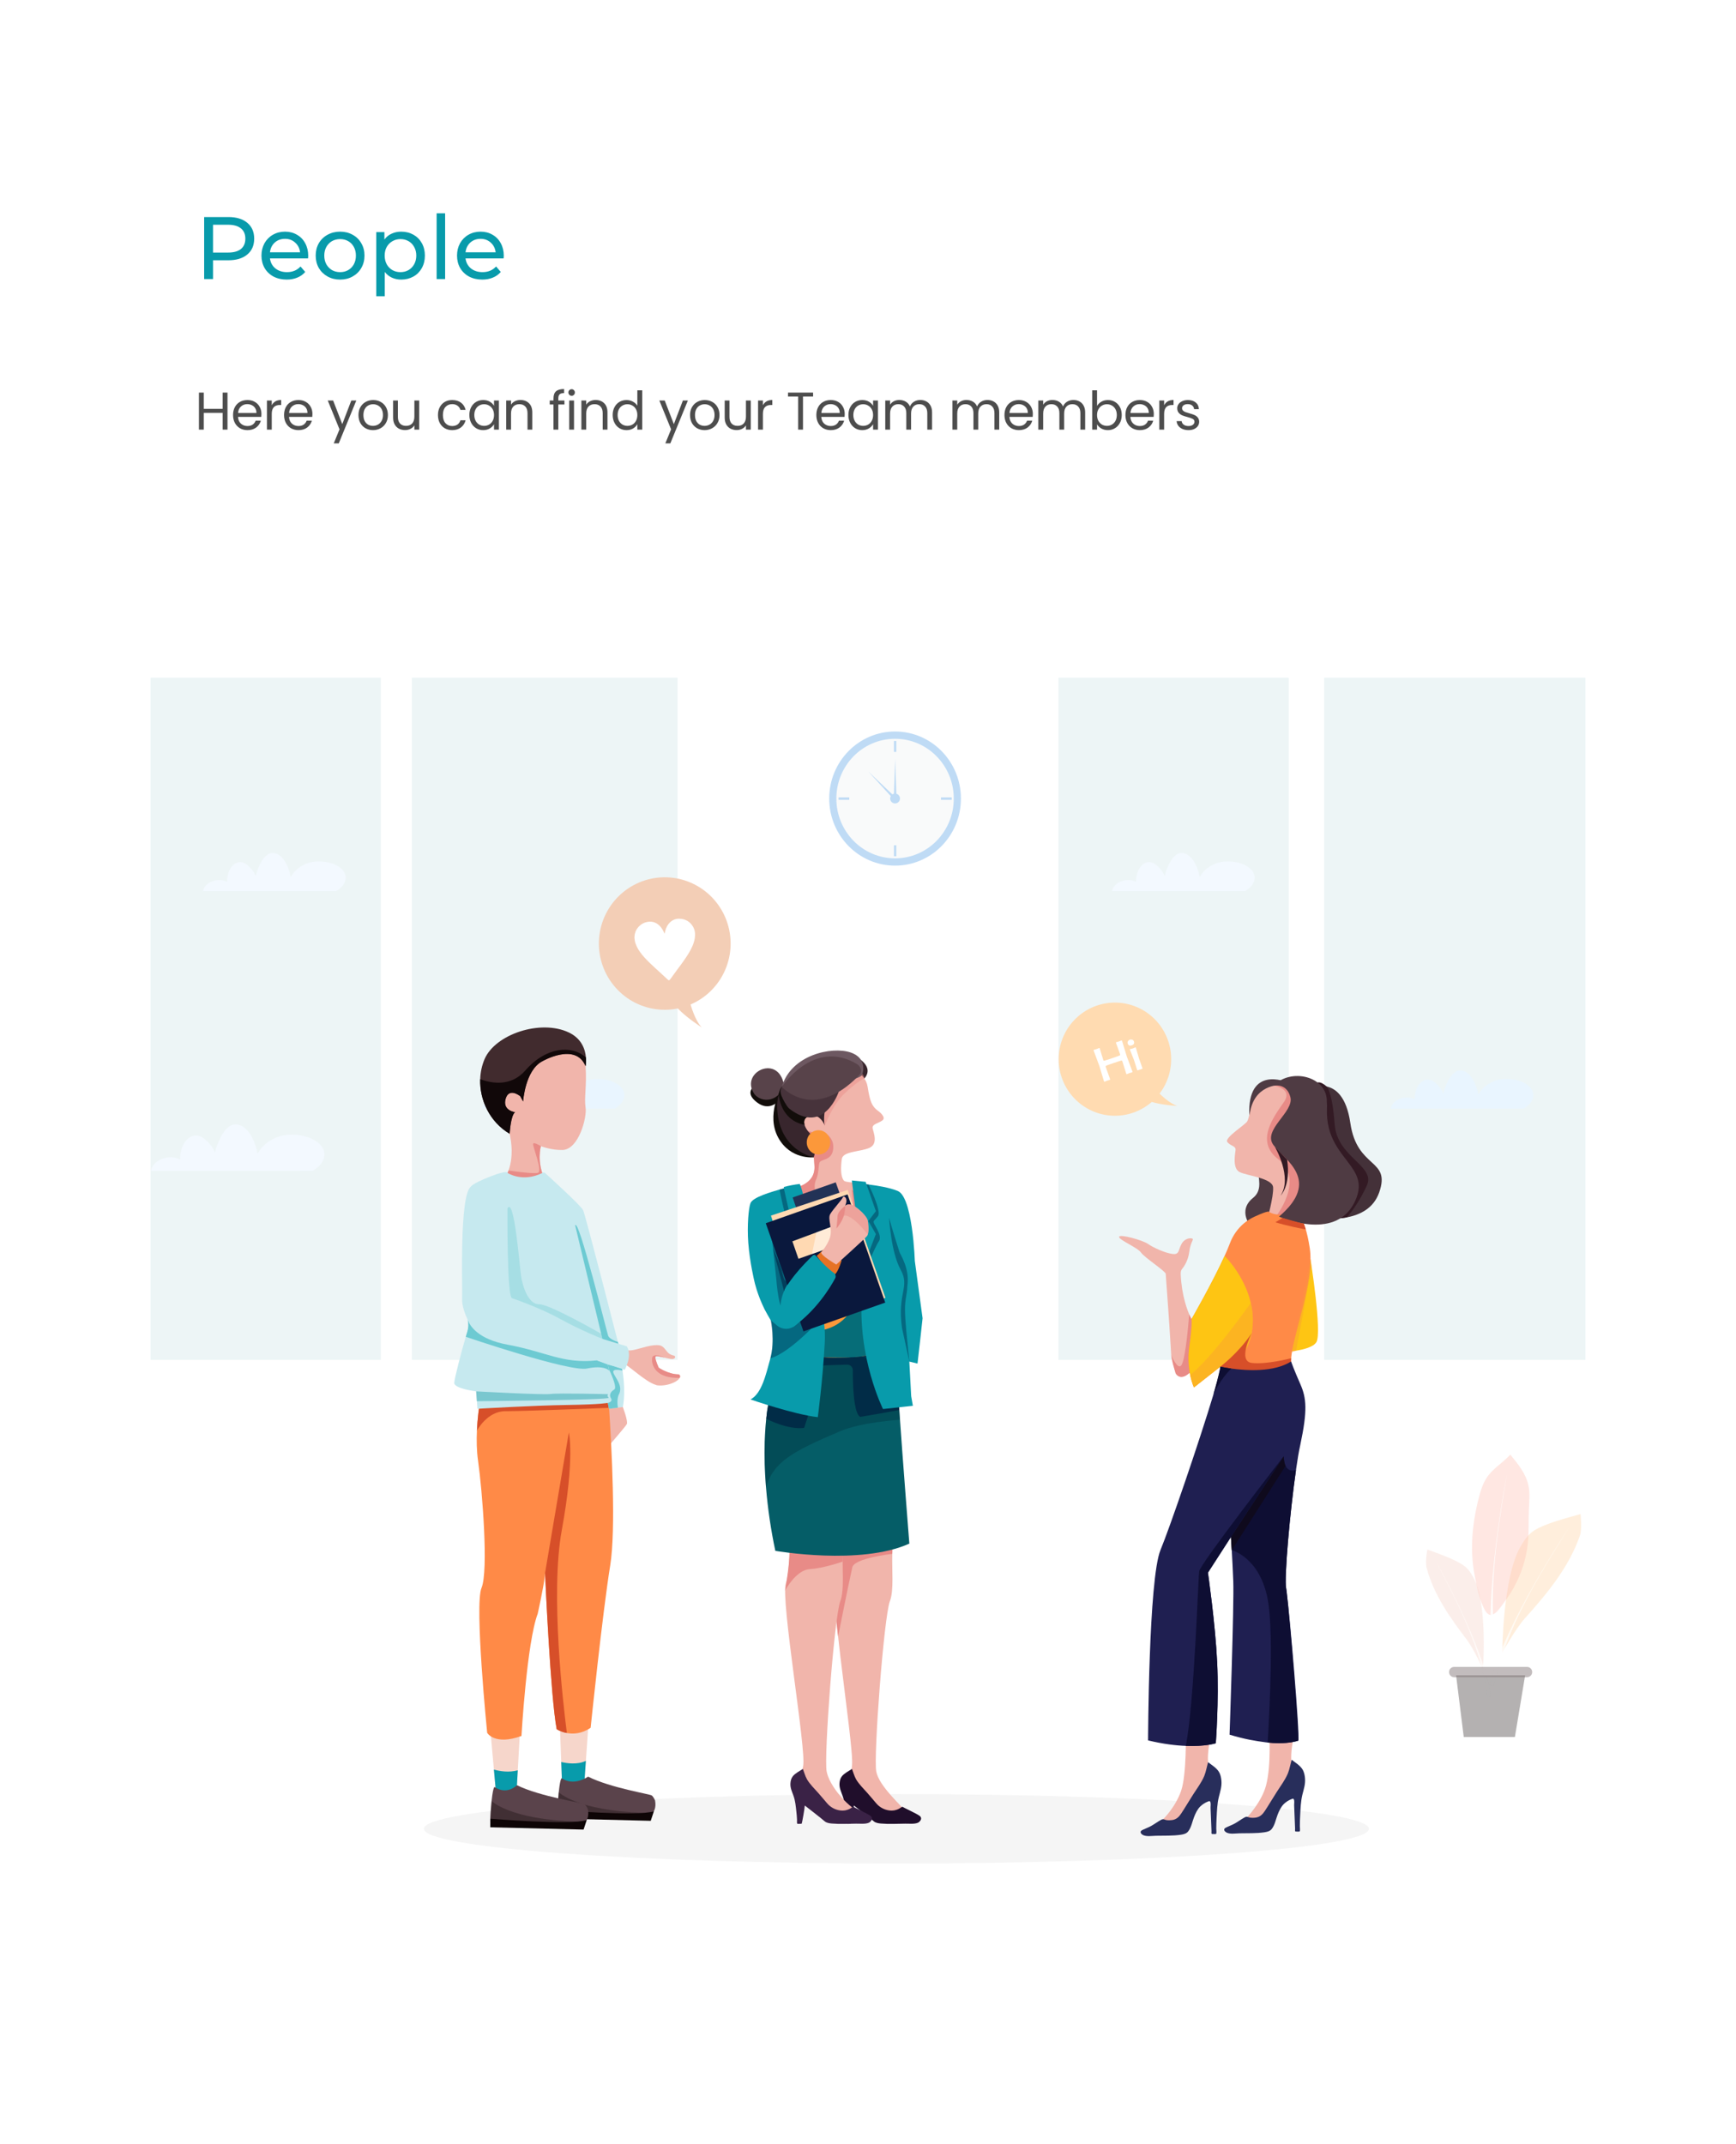 <svg width="392" height="484" viewBox="0 0 392 484" fill="none" xmlns="http://www.w3.org/2000/svg">
<g filter="url(#filter0_d)">
<g clip-path="url(#clip0)">
<g filter="url(#filter1_d)">
<rect x="20" y="16" width="352" height="444" rx="10" fill="white"/>
</g>
<path d="M372 83H20V460H372V83Z" fill="white"/>
<path d="M202.416 416.719C261.345 416.719 309.117 413.21 309.117 408.883C309.117 404.555 261.345 401.047 202.416 401.047C143.487 401.047 95.715 404.555 95.715 408.883C95.715 413.21 143.487 416.719 202.416 416.719Z" fill="#F5F5F5"/>
<path d="M202.112 191.43C210.325 191.43 216.982 184.651 216.982 176.289C216.982 167.926 210.325 161.147 202.112 161.147C193.9 161.147 187.242 167.926 187.242 176.289C187.242 184.651 193.9 191.43 202.112 191.43Z" fill="#BFDBF5"/>
<path d="M202.112 189.787C209.434 189.787 215.369 183.744 215.369 176.289C215.369 168.834 209.434 162.79 202.112 162.79C194.79 162.79 188.854 168.834 188.854 176.289C188.854 183.744 194.79 189.787 202.112 189.787Z" fill="#F9FAFA"/>
<path d="M203.222 176.289C203.22 176.509 203.152 176.723 203.028 176.905C202.905 177.087 202.73 177.228 202.527 177.31C202.324 177.392 202.102 177.412 201.887 177.368C201.673 177.323 201.476 177.216 201.322 177.059C201.168 176.902 201.064 176.703 201.022 176.487C200.981 176.271 201.003 176.047 201.088 175.844C201.172 175.641 201.314 175.467 201.497 175.345C201.679 175.223 201.893 175.158 202.112 175.158C202.259 175.159 202.404 175.189 202.539 175.246C202.674 175.304 202.797 175.387 202.9 175.492C203.003 175.597 203.085 175.721 203.14 175.858C203.195 175.995 203.223 176.141 203.222 176.289Z" fill="#BFDBF5"/>
<path d="M202.394 163.283H201.86V165.752H202.394V163.283Z" fill="#BFDBF5"/>
<path d="M202.394 186.839H201.86V189.309H202.394V186.839Z" fill="#BFDBF5"/>
<path d="M214.907 176.568V176.024H212.482V176.568H214.907Z" fill="#BFDBF5"/>
<path d="M191.771 176.568V176.024H189.346V176.568H191.771Z" fill="#BFDBF5"/>
<path d="M201.834 175.897L202.133 167.337L202.43 175.897H201.834Z" fill="#BFDBF5"/>
<path d="M201.787 176.441L196.059 170.169L202.209 176.013L201.787 176.441Z" fill="#BFDBF5"/>
<path d="M291 149H239V303H291V149Z" fill="#EDF5F6"/>
<path d="M358 149H299V303H358V149Z" fill="#EDF5F6"/>
<path d="M281.135 197.192C282.113 196.61 282.953 195.841 283.228 194.772C283.723 192.841 281.875 191.481 280.259 190.953C278.389 190.342 276.049 190.255 274.228 191.07C273.124 191.56 272.054 192.313 271.358 193.303C271.191 193.534 271.037 193.774 270.895 194.021C270.719 192.974 270.381 191.96 269.894 191.017C269.288 189.828 268.241 188.556 266.768 188.582C265.402 188.605 264.492 190.084 263.963 191.135C263.533 191.985 263.207 192.884 262.992 193.813C262.673 192.859 261.861 191.941 261.217 191.39C260.681 190.931 259.953 190.541 259.22 190.646C258.344 190.772 257.708 191.361 257.269 192.09C256.757 192.942 256.512 194.037 256.529 195.096C254.654 194.048 251.473 195.026 251.114 197.191L281.135 197.192Z" fill="#F3F9FF"/>
<path d="M344.058 246.286C345.036 245.704 345.876 244.934 346.151 243.866C346.646 241.934 344.797 240.575 343.181 240.047C341.311 239.436 338.972 239.349 337.151 240.164C336.047 240.654 334.976 241.407 334.28 242.397C334.113 242.628 333.959 242.867 333.817 243.115C333.64 242.067 333.302 241.054 332.815 240.111C332.21 238.922 331.163 237.65 329.689 237.676C328.324 237.699 327.414 239.178 326.884 240.229C326.455 241.079 326.129 241.978 325.914 242.907C325.595 241.953 324.782 241.035 324.139 240.484C323.603 240.025 322.875 239.635 322.141 239.74C321.266 239.866 320.636 240.455 320.191 241.184C319.677 242.036 319.433 243.131 319.451 244.189C317.576 243.142 314.395 244.12 314.036 246.291L344.058 246.286Z" fill="#E9F5FF"/>
<path d="M86 149H34V303H86V149Z" fill="#EDF5F6"/>
<path d="M70.61 260.338C71.8 259.633 72.822 258.693 73.157 257.394C73.76 255.044 71.512 253.391 69.545 252.749C67.27 252.007 64.425 251.903 62.21 252.887C60.866 253.483 59.564 254.4 58.717 255.603C58.514 255.884 58.325 256.176 58.153 256.477C57.937 255.202 57.526 253.97 56.933 252.823C56.198 251.376 54.924 249.83 53.128 249.86C51.467 249.889 50.36 251.686 49.717 252.966C49.193 254 48.797 255.095 48.536 256.225C48.148 255.061 47.158 253.949 46.377 253.28C45.725 252.721 44.838 252.246 43.946 252.374C42.88 252.527 42.107 253.244 41.574 254.13C40.949 255.167 40.648 256.5 40.672 257.787C38.391 256.506 34.522 257.703 34.086 260.348L70.61 260.338Z" fill="#F3F9FF"/>
<path d="M153 149H93V303H153V149Z" fill="#EDF5F6"/>
<path d="M75.885 197.192C76.864 196.61 77.704 195.841 77.978 194.772C78.474 192.841 76.626 191.481 75.01 190.953C73.139 190.342 70.8 190.255 68.979 191.07C67.874 191.56 66.804 192.313 66.108 193.303C65.942 193.534 65.787 193.774 65.645 194.021C65.468 192.974 65.13 191.96 64.643 191.017C64.038 189.828 62.991 188.556 61.517 188.582C60.151 188.605 59.242 190.084 58.712 191.135C58.283 191.985 57.957 192.884 57.742 193.813C57.423 192.859 56.61 191.941 55.967 191.39C55.431 190.931 54.702 190.541 53.969 190.646C53.093 190.772 52.464 191.361 52.02 192.09C51.505 192.942 51.261 194.037 51.278 195.096C49.403 194.048 46.222 195.026 45.864 197.191L75.885 197.192Z" fill="#F3F9FF"/>
<path d="M138.807 246.286C139.786 245.704 140.626 244.934 140.9 243.866C141.396 241.934 139.548 240.575 137.932 240.047C136.061 239.436 133.723 239.349 131.902 240.164C130.796 240.654 129.727 241.407 129.031 242.397C128.864 242.628 128.71 242.867 128.568 243.115C128.391 242.067 128.054 241.054 127.567 240.111C126.962 238.922 125.915 237.65 124.441 237.676C123.075 237.699 122.166 239.178 121.636 240.229C121.206 241.079 120.881 241.978 120.666 242.907C120.347 241.953 119.534 241.035 118.891 240.484C118.354 240.025 117.626 239.635 116.893 239.74C116.017 239.866 115.381 240.455 114.944 241.184C114.43 242.036 114.185 243.131 114.201 244.189C112.327 243.142 109.146 244.12 108.787 246.291L138.807 246.286Z" fill="#E9F5FF"/>
<path d="M295.915 280.265C295.915 280.265 298.554 296.796 297.255 298.994C295.957 301.192 288.675 301.295 288.675 301.295L295.915 280.265Z" fill="#FEC513"/>
<path d="M269.843 304.543C266.773 308.629 265.473 306.057 265.473 306.057C265.076 304.707 264.555 303.355 264.473 301.952C263.912 292.35 263.236 284.14 263.236 283.613C263.236 283.013 258.374 279.873 257.644 278.774C256.913 277.675 252.519 275.872 252.703 275.217C252.887 274.561 258.059 276.001 259.23 276.84C260.4 277.678 263.166 278.906 264.745 279.098C266.324 279.29 266.011 278.329 266.755 276.916C267.498 275.504 268.853 275.452 269.253 275.644C269.652 275.836 268.838 276.36 268.558 278.554C268.278 280.749 267.259 282.077 266.896 282.513C266.532 282.948 266.617 283.767 266.617 283.767C266.832 288.603 268.155 291.948 268.754 293.231C268.931 293.612 269.044 293.813 269.044 293.813C269.044 293.813 272.912 300.457 269.843 304.543Z" fill="#F1B5AB"/>
<path d="M269.843 304.543C266.773 308.629 265.473 306.057 265.473 306.057C265.076 304.707 264.747 303.33 264.473 301.952C264.473 301.952 265.862 305.315 266.721 304.28C267.793 302.98 268.514 292.755 268.514 292.755C268.69 293.135 269.044 293.813 269.044 293.813C269.044 293.813 272.912 300.457 269.843 304.543Z" fill="#E88B87"/>
<path d="M290.548 240.313C290.548 240.313 281.634 236.414 282.105 247.745C282.576 259.076 286.388 263.68 282.915 266.469C279.442 269.259 282.083 273.027 283.61 273.933C285.137 274.838 289.853 266.749 289.853 266.749L290.548 240.313Z" fill="#4F3B43"/>
<path d="M289.4 240.945C289.4 240.945 283.886 240.561 282.43 246.315C282.43 246.315 282.013 248.411 281.65 249.141C281.286 249.871 276.447 252.856 277.123 253.797C277.799 254.739 279.101 254.687 278.996 255.629C278.892 256.57 278.268 259.761 279.881 260.598C281.493 261.435 287.32 261.959 287.476 264.051C287.632 266.143 286.071 271.637 286.071 271.637L291.377 272.579C291.377 272.579 297.88 264.261 297.204 261.959C296.528 259.658 294.865 242.226 294.865 242.226L289.4 240.945Z" fill="#F1B5AB"/>
<path d="M287.655 241.107C287.655 241.107 292.017 241.742 289.934 244.772C287.585 248.189 283.335 253.702 288.675 257.739C294.709 262.304 288.12 270.803 287.703 271.127C287.287 271.451 294.418 271.725 296.228 267.261C298.039 262.796 292.143 240.369 292.143 240.369L287.655 241.107Z" fill="#E88B87"/>
<path d="M311.426 265.214C310.173 268.807 307.091 270.283 304.153 270.831C303.297 270.99 302.431 271.083 301.562 271.11C300.221 271.162 298.878 271.08 297.553 270.865L299.752 265.15L301.927 259.494L296.915 241.429C297.776 241.154 298.694 241.108 299.578 241.297C301.546 241.717 304.037 243.496 304.911 249.519C306.431 260.054 314.131 257.476 311.426 265.214Z" fill="#443139"/>
<path d="M308.653 263.629C307.332 266.558 305.564 269.197 304.153 270.831C303.298 270.989 302.432 271.082 301.562 271.11C301.068 269.815 300.422 267.692 299.749 265.15C296.9 254.363 293.593 236.019 299.569 241.294C299.64 241.361 300.842 242.518 301.372 249.816C301.923 257.351 310.663 259.165 308.653 263.629Z" fill="#331A24"/>
<path d="M291.546 302.646C291.525 302.903 291.515 303.145 291.518 303.368C291.588 308.044 286.598 309.228 286.598 309.228L277.606 305.41L275.564 304.543L269.605 309.228C269.605 309.228 267.801 305.386 268.563 299.951C269.324 294.515 269.049 293.813 269.049 293.813C269.049 293.813 273.741 285.673 276.522 279.543C276.985 278.525 277.393 277.564 277.72 276.702C278.374 274.935 279.476 273.37 280.916 272.162C281.612 271.586 282.378 271.101 283.197 270.72C286.729 269.082 286.6 269.623 286.6 269.623C286.6 269.623 288.816 271.209 292.423 269.185C292.423 269.185 294.572 270.022 295.751 277.765C296.872 285.141 291.957 297.452 291.546 302.646Z" fill="#FF8A47"/>
<path d="M282.636 296.996C282.026 300.336 280.005 303.15 277.606 305.411L275.564 304.543L269.604 309.228C269.604 309.228 269.11 308.18 268.747 306.392C268.323 304.271 268.261 302.093 268.563 299.951C269.328 294.509 269.049 293.813 269.049 293.813C269.049 293.813 273.741 285.673 276.521 279.543C276.521 279.543 280.973 283.857 282.436 290.15C282.976 292.393 283.044 294.725 282.636 296.996Z" fill="#FEC513"/>
<path opacity="0.37" d="M282.637 296.996C282.027 300.336 280.005 303.15 277.607 305.41L275.564 304.543L269.605 309.228C269.605 309.228 269.111 308.18 268.747 306.392C273.638 302.641 282.28 290.375 282.439 290.149C282.978 292.393 283.046 294.725 282.637 296.996Z" fill="#F89739"/>
<path d="M291.546 302.646C291.525 302.903 291.516 303.145 291.518 303.368C291.589 308.044 286.598 309.228 286.598 309.228L275.564 304.543C275.564 304.543 279.653 301.491 282.637 296.996C282.507 297.247 279.431 303.29 282.637 303.699C285.917 304.119 291.546 302.646 291.546 302.646Z" fill="#D74F29"/>
<path opacity="0.37" d="M296.188 282.063L292.682 300.937L291.721 301.295L295.915 280.265L296.188 282.063Z" fill="#F89739"/>
<path d="M273.207 388.886C273.207 388.886 272.602 391.803 272.784 393.832C272.965 395.861 269.565 404.615 268.837 405.173C268.109 405.732 266.132 407.44 262.387 407.58L262.633 406.723C262.633 406.723 265.377 404.092 266.685 400.36C267.993 396.627 267.757 387.037 267.757 387.037L273.207 388.886Z" fill="#F1B5AB"/>
<path d="M292.014 388.641C292.014 388.641 291.41 391.558 291.59 393.588C291.771 395.617 288.373 404.37 287.645 404.929C286.917 405.488 284.94 407.195 281.193 407.335L281.44 406.477C281.44 406.477 284.861 402.933 285.878 399.109C287.114 394.465 286.573 386.792 286.573 386.792L292.014 388.641Z" fill="#F1B5AB"/>
<path d="M272.418 395.347C272.296 395.891 272.134 396.424 271.934 396.944C271.32 398.404 270.322 399.738 269.459 401.073C268.523 402.516 267.668 404.006 266.717 405.439C266.233 406.169 265.675 406.746 264.74 406.9C264.308 406.969 263.868 406.977 263.433 406.922C263.166 406.888 262.891 406.732 262.633 406.723C262.412 406.714 262.2 406.85 262.018 406.95C261.324 407.338 260.685 407.817 259.991 408.212C259.385 408.561 258.728 408.778 258.102 409.084C257.908 409.179 257.631 409.3 257.57 409.522C257.479 409.847 257.85 410.169 258.119 410.298C258.938 410.686 260.141 410.471 261.014 410.452C262.873 410.41 264.812 410.495 266.657 410.219C267.261 410.127 267.881 409.979 268.271 409.501C268.996 408.612 269.209 407.307 269.606 406.283C269.941 405.419 270.344 404.521 271.025 403.838C271.537 403.343 272.145 402.961 272.811 402.715C273.043 402.626 273.159 402.556 273.274 402.782C273.47 403.152 273.333 403.793 273.353 404.199C273.394 405.014 273.556 409.14 273.566 409.438C273.566 409.554 273.519 409.861 273.586 409.963C273.673 410.097 273.561 410.019 273.801 410.051C273.917 410.068 274.496 410.095 274.598 410.024C274.748 409.917 274.642 409.086 274.642 408.854C274.642 408.04 274.669 407.219 274.713 406.403C274.798 404.835 274.844 403.214 275.226 401.68C275.541 400.415 275.914 399.351 275.805 398.025C275.746 397.327 275.602 396.594 275.218 395.986C274.664 395.109 273.604 394.472 272.787 393.838L272.418 395.347Z" fill="#282E5B"/>
<path d="M291.291 394.789C291.169 395.333 291.007 395.866 290.807 396.386C290.192 397.845 289.194 399.18 288.331 400.516C287.396 401.958 286.541 403.448 285.589 404.88C285.105 405.61 284.547 406.188 283.612 406.342C283.18 406.411 282.739 406.418 282.305 406.363C282.039 406.33 281.763 406.174 281.505 406.164C281.284 406.156 281.072 406.291 280.891 406.397C280.197 406.784 279.557 407.264 278.863 407.658C278.258 408.007 277.6 408.225 276.975 408.531C276.779 408.625 276.504 408.747 276.443 408.967C276.352 409.293 276.722 409.616 276.992 409.744C277.81 410.131 279.013 409.918 279.887 409.899C281.746 409.856 283.685 409.941 285.53 409.666C286.135 409.574 286.754 409.426 287.144 408.948C287.869 408.058 288.081 406.754 288.479 405.73C288.815 404.865 289.216 403.968 289.897 403.285C290.408 402.789 291.017 402.407 291.684 402.162C291.916 402.072 292.032 402.003 292.147 402.228C292.344 402.598 292.206 403.24 292.227 403.646C292.268 404.461 292.43 408.587 292.44 408.885C292.44 409.001 292.393 409.308 292.459 409.411C292.547 409.545 292.435 409.467 292.674 409.499C292.79 409.516 293.369 409.544 293.471 409.471C293.622 409.365 293.515 408.534 293.516 408.307C293.516 407.488 293.54 406.671 293.588 405.855C293.672 404.287 293.717 402.667 294.099 401.131C294.414 399.867 294.794 398.803 294.678 397.478C294.62 396.78 294.477 396.046 294.091 395.437C293.538 394.562 292.479 393.924 291.66 393.291L291.291 394.789Z" fill="#282E5B"/>
<path d="M292.642 327.863C291.252 337.504 289.962 352.245 290.413 354.567C290.422 354.608 290.429 354.657 290.439 354.709C290.451 354.793 290.468 354.892 290.484 355.004C290.5 355.116 290.513 355.209 290.529 355.327C290.528 355.341 290.528 355.355 290.529 355.368C291.269 360.956 293.55 387.661 293.158 388.973C292.687 389.144 291.167 389.549 288.784 389.549C287.938 389.548 287.092 389.5 286.25 389.406C286.073 389.385 285.894 389.365 285.71 389.34C283.494 389.043 281.247 388.714 277.644 387.628C277.644 387.628 278.686 358.159 278.478 352.927C278.372 350.308 278.246 347.819 278.14 345.987L278.13 345.827L278.107 345.439C278.076 344.876 278.046 344.391 278.022 344.006C278.012 343.835 278.001 343.682 277.994 343.552L277.987 343.459L277.978 343.318V343.202L277.968 343.085V342.991L272.766 351.054C272.766 351.054 274.432 362.557 274.85 371.345C275.267 380.133 274.539 389.568 274.539 389.568C274.539 389.568 272.224 390.337 267.776 390.164C265.489 390.077 262.635 389.739 259.243 388.923C259.243 388.923 259.347 352.407 262.054 345.921C264.098 341.015 270.902 321.164 274.008 310.797C274.007 310.794 274.007 310.791 274.008 310.788V310.781C274.012 310.771 274.015 310.762 274.017 310.752C274.029 310.713 274.046 310.649 274.072 310.567C275.036 307.345 275.623 305.087 275.577 304.548C275.577 304.548 276.539 304.769 278.034 304.975C281.457 305.441 287.669 305.848 291.53 303.373C291.53 303.373 292.225 305.327 293.614 308.465C295.003 311.604 295.28 314.395 293.614 322.202C293.285 323.672 292.959 325.628 292.642 327.863Z" fill="#1F1F51"/>
<path d="M293.158 388.973C292.687 389.144 291.167 389.549 288.785 389.549C287.938 389.548 287.092 389.5 286.251 389.406C286.761 380.753 287.61 363.445 286.178 356.659C284.235 347.452 278.14 345.987 278.14 345.987L278.131 345.827L278.108 345.439L278.022 344.006L277.994 343.552L277.987 343.459L277.978 343.318V343.202L277.969 343.085V342.991L289.864 324.784C290.004 329.04 292.648 327.865 292.648 327.865C291.259 337.506 289.968 352.247 290.419 354.57C290.429 354.61 290.436 354.659 290.445 354.712C290.458 354.795 290.474 354.894 290.49 355.006C290.506 355.118 290.517 355.211 290.535 355.33C290.534 355.343 290.534 355.357 290.535 355.371C291.241 360.956 293.329 387.695 293.158 388.973Z" fill="#0E0E33"/>
<path opacity="0.51" d="M290.287 326.943L278.14 345.987L277.958 342.988L289.854 324.783C289.854 324.783 289.949 326.094 290.287 326.943Z" fill="#110708"/>
<path d="M277.959 342.988L272.756 351.051C272.756 351.051 274.422 362.555 274.84 371.343C275.258 380.131 274.53 389.565 274.53 389.565C274.53 389.565 272.214 390.335 267.767 390.161C269.686 380.465 270.545 352.233 270.783 350.73C271.06 348.984 289.858 324.783 289.858 324.783L277.959 342.988Z" fill="#0E0E33"/>
<path d="M278.022 304.974L277.606 305.414C277.606 305.414 275.628 307.393 273.999 310.786V310.779C274.003 310.77 274.006 310.76 274.008 310.75C274.02 310.712 274.037 310.648 274.063 310.565C274.325 309.66 275.274 306.346 275.568 304.547C275.564 304.543 276.526 304.764 278.022 304.974Z" fill="#0E0E33"/>
<path d="M305.046 259.261C302.829 256.144 299.359 252.918 299.637 246.176C299.637 246.046 299.645 245.918 299.647 245.793C299.653 245.461 299.638 245.128 299.602 244.798V244.782C299.779 238.961 291.441 236.991 287.589 241.124L287.658 241.111C288.13 241.022 290.629 240.707 291.383 243.734C292.215 247.084 284.958 251.129 287.58 254.547C290.202 257.965 298.389 262.498 288.816 270.659C288.816 270.659 301.231 276.31 305.741 267.661C307.684 263.926 306.726 261.624 305.046 259.261Z" fill="#4F3B43"/>
<path d="M294.848 273.541C294.554 273.567 290.079 272.626 287.999 271.945L289.604 270.974C289.604 270.974 293.674 272.154 294.42 272.255L294.848 273.541Z" fill="#D74F29"/>
<path d="M287.859 254.89C287.958 255.007 291.9 261.885 289.159 265.931C289.159 265.931 291.506 263.735 290.645 257.805L287.859 254.89Z" fill="#331A24"/>
<path d="M260.076 244.78C257.614 246.925 254.426 248.037 251.172 247.887C247.918 247.736 244.846 246.333 242.59 243.97C240.335 241.606 239.069 238.461 239.054 235.185C239.039 231.909 240.276 228.752 242.509 226.367C244.743 223.983 247.802 222.552 251.055 222.371C254.308 222.19 257.505 223.272 259.987 225.395C262.468 227.517 264.044 230.517 264.388 233.775C264.733 237.033 263.82 240.299 261.838 242.898C261.838 242.898 264.191 245.268 265.899 245.683C265.9 245.681 262.459 245.512 260.076 244.78Z" fill="#FFDBB1"/>
<path d="M153.06 223.679C149.321 224.441 145.434 223.73 142.202 221.691C138.971 219.653 136.641 216.444 135.695 212.728C134.749 209.012 135.259 205.072 137.12 201.723C138.981 198.374 142.05 195.872 145.693 194.734C149.336 193.596 153.275 193.909 156.695 195.609C160.115 197.308 162.755 200.264 164.069 203.865C165.384 207.467 165.272 211.438 163.757 214.959C162.242 218.48 159.44 221.281 155.93 222.783H155.937C155.937 222.783 156.979 226.556 158.484 227.967C158.478 227.968 155.067 225.803 153.06 223.679Z" fill="#F3CEB6"/>
<path d="M156.527 205.273C155.855 204.089 154.82 203.48 153.476 203.418C153.075 203.395 152.673 203.456 152.296 203.597C151.919 203.739 151.575 203.958 151.287 204.24C150.757 204.743 150.442 205.374 150.24 206.069C150.179 206.277 150.129 206.489 150.091 206.702C150.091 206.727 150.086 206.753 150.054 206.757C150.023 206.76 150.021 206.73 150.011 206.71L149.984 206.643C149.786 206.137 149.509 205.665 149.165 205.246C148.373 204.322 147.379 203.914 146.176 204.138C145.474 204.261 144.827 204.599 144.324 205.106C144.164 205.268 144.018 205.443 143.887 205.629C143.838 205.7 143.795 205.774 143.747 205.847C143.741 205.858 143.733 205.867 143.722 205.873C143.642 206.013 143.572 206.159 143.512 206.309C143.506 206.343 143.497 206.376 143.485 206.408C143.356 206.742 143.287 207.097 143.281 207.455C143.283 207.485 143.277 207.515 143.265 207.543C143.265 207.629 143.265 207.717 143.265 207.807C143.275 207.829 143.281 207.853 143.281 207.878C143.298 208.18 143.35 208.48 143.436 208.77V208.779C143.436 208.793 143.444 208.806 143.448 208.819L143.467 208.884C143.707 209.609 144.059 210.292 144.509 210.907C145.139 211.807 145.898 212.592 146.679 213.359C147.459 214.126 148.289 214.855 149.099 215.6C149.647 216.104 150.19 216.613 150.736 217.119C150.814 217.193 150.901 217.255 150.995 217.304C151.017 217.317 151.043 217.323 151.068 217.32C151.094 217.317 151.117 217.306 151.136 217.288C151.245 217.198 151.342 217.094 151.423 216.977C151.82 216.431 152.214 215.882 152.614 215.336C153.363 214.31 154.14 213.307 154.846 212.249C155.407 211.408 155.943 210.551 156.344 209.617C156.681 208.828 156.93 208.017 156.95 207.149C156.983 206.497 156.837 205.847 156.527 205.273Z" fill="white"/>
<path d="M255.713 237.94C255.739 238.018 255.702 238.075 255.597 238.11C255.539 238.13 255.448 238.154 255.324 238.186C255.2 238.217 255.107 238.242 255.046 238.263C254.985 238.284 254.886 238.323 254.759 238.379C254.632 238.435 254.535 238.472 254.471 238.496C254.456 238.503 254.439 238.507 254.422 238.507C254.405 238.507 254.388 238.504 254.373 238.496C254.358 238.488 254.345 238.477 254.334 238.464C254.324 238.45 254.317 238.434 254.314 238.418C254.21 238.107 254.064 237.641 253.877 237.021C253.689 236.4 253.543 235.934 253.439 235.624C253.394 235.49 253.323 235.427 253.245 235.433C253.134 235.44 252.542 235.626 251.469 235.991C250.396 236.357 249.813 236.57 249.72 236.632C249.652 236.678 249.641 236.768 249.685 236.901C249.787 237.201 249.948 237.651 250.168 238.25C250.388 238.849 250.549 239.298 250.65 239.598C250.687 239.714 250.664 239.782 250.58 239.811C250.515 239.833 250.417 239.86 250.285 239.894C250.153 239.928 250.053 239.955 249.988 239.978C249.923 240 249.839 240.035 249.721 240.086C249.603 240.137 249.515 240.173 249.453 240.194C249.438 240.202 249.421 240.207 249.403 240.208C249.386 240.208 249.368 240.205 249.352 240.198C249.336 240.191 249.322 240.18 249.31 240.166C249.299 240.153 249.291 240.137 249.287 240.12C249.16 239.743 248.988 239.173 248.77 238.408C248.553 237.644 248.381 237.073 248.254 236.697C248.121 236.301 247.902 235.712 247.6 234.931C247.297 234.149 247.079 233.56 246.946 233.164C246.92 233.088 246.946 233.037 247.035 233.008C247.097 232.987 247.192 232.96 247.32 232.927C247.449 232.895 247.551 232.868 247.61 232.846C247.669 232.824 247.765 232.788 247.891 232.729C248.016 232.671 248.109 232.639 248.171 232.613C248.249 232.586 248.298 232.604 248.319 232.665C248.418 232.959 248.554 233.404 248.726 234.002C248.898 234.6 249.034 235.045 249.134 235.34C249.166 235.435 249.222 235.48 249.299 235.477C249.394 235.477 249.997 235.289 251.108 234.912C252.194 234.544 252.784 234.326 252.875 234.26C252.946 234.213 252.961 234.126 252.918 234C252.823 233.713 252.668 233.286 252.455 232.719C252.242 232.152 252.088 231.723 251.992 231.433C251.969 231.365 251.992 231.316 252.074 231.291C252.157 231.265 252.235 231.242 252.363 231.21C252.49 231.179 252.586 231.151 252.651 231.129C252.716 231.107 252.801 231.072 252.921 231.019C253.04 230.967 253.129 230.932 253.19 230.911C253.278 230.881 253.335 230.903 253.36 230.979C253.493 231.374 253.676 231.975 253.91 232.781C254.144 233.586 254.327 234.187 254.46 234.583C254.587 234.959 254.796 235.517 255.087 236.257C255.377 236.997 255.586 237.558 255.713 237.94Z" fill="white"/>
<path d="M256.052 231.129C256.194 231.549 256.032 231.838 255.566 231.997C255.101 232.156 254.794 232.026 254.646 231.607C254.614 231.518 254.604 231.424 254.614 231.33C254.625 231.236 254.657 231.146 254.708 231.067C254.808 230.906 254.961 230.785 255.14 230.725C255.32 230.665 255.514 230.67 255.69 230.739C255.776 230.772 255.853 230.825 255.916 230.892C255.978 230.96 256.025 231.041 256.052 231.129ZM256.483 232.526C256.572 232.789 256.69 233.191 256.836 233.733C256.983 234.275 257.101 234.679 257.19 234.946C257.274 235.195 257.404 235.567 257.582 236.06C257.759 236.554 257.889 236.923 257.972 237.168C257.996 237.241 257.978 237.285 257.917 237.307L256.924 237.646C256.852 237.67 256.793 237.612 256.746 237.472C256.669 237.239 256.555 236.883 256.406 236.402C256.256 235.922 256.142 235.564 256.064 235.329C255.975 235.063 255.821 234.67 255.601 234.15C255.381 233.63 255.227 233.237 255.138 232.972C255.118 232.913 255.145 232.873 255.216 232.848C255.311 232.819 255.409 232.795 255.507 232.777C255.607 232.76 255.706 232.735 255.804 232.705C255.899 232.67 255.992 232.629 256.083 232.582C256.173 232.535 256.266 232.494 256.362 232.458C256.422 232.447 256.461 232.464 256.483 232.529V232.526Z" fill="white"/>
<path d="M197.433 405.765C193.728 404.781 191.863 398.178 192.389 394.541C192.689 392.456 191.01 380.466 189.755 369.918C188.822 362.064 188.123 355.011 188.652 353.442C189.52 350.865 189.517 345.147 189.437 341.957C189.405 340.595 189.355 339.693 189.355 339.693C189.355 339.693 203.936 340.675 202.26 343.094C201.742 343.846 201.547 345.176 201.488 346.758C201.489 346.772 201.489 346.785 201.488 346.799C201.364 350.315 201.883 355.054 200.95 357.471C199.591 360.985 197.211 392.628 197.866 395.959C198.521 399.29 203.452 403.538 205.391 405.907C207.001 407.874 201.141 406.749 197.433 405.765Z" fill="#F1B5AB"/>
<path d="M201.488 343.408V346.799C201.311 346.844 192.921 347.763 192.458 349.847C191.521 353.992 189.25 365.459 189.25 365.459C188.316 357.604 188.129 355.011 188.658 353.441C189.526 350.865 189.522 345.147 189.443 341.957L201.488 343.408Z" fill="#E88B87"/>
<path d="M207.628 405.936C206.863 405.386 204.082 404.128 203.808 403.928C203.591 403.773 202.777 405.004 200.74 404.728C199.617 404.563 198.592 403.993 197.856 403.125C197.189 402.35 196.543 401.565 195.859 400.796C194.972 399.802 193.954 398.809 193.312 397.712C193.101 397.327 192.925 396.923 192.787 396.506L192.38 395.361C191.599 395.864 190.587 396.381 190.075 397.063C189.72 397.537 189.604 398.1 189.569 398.633C189.505 399.643 189.905 400.449 190.254 401.405C190.679 402.569 190.776 403.8 190.911 404.993C190.981 405.615 191.033 406.237 191.062 406.856C191.071 407.031 190.993 407.671 191.144 407.746C191.245 407.797 191.808 407.761 191.923 407.746C192.155 407.715 192.049 407.777 192.129 407.673C192.192 407.594 192.8 404.249 192.813 403.623C192.813 403.623 196.564 406.524 197.3 407.183C197.697 407.532 198.306 407.633 198.9 407.688C200.71 407.852 202.599 407.737 204.415 407.719C205.271 407.712 206.452 407.844 207.237 407.526C207.428 407.454 207.594 407.327 207.715 407.161C207.715 407.161 208.392 406.489 207.628 405.936Z" fill="#200E2B"/>
<path d="M178.159 339.692C178.159 339.692 178.695 349.766 177.457 353.441C176.218 357.117 182.127 391.103 181.35 394.694C180.413 399.028 182.004 403.916 185.712 404.901C189.42 405.886 196.289 406.161 194.003 405.056C191.34 403.775 187.323 399.291 186.667 395.958C186.011 392.625 188.393 360.985 189.751 357.469C191.109 353.954 189.391 345.517 191.065 343.096C192.739 340.674 178.159 339.692 178.159 339.692Z" fill="#F1B5AB"/>
<path d="M190.272 348.558C190.272 348.558 185.972 350.071 182.849 350.254C179.726 350.437 177.285 355.091 177.285 355.091C177.285 355.091 178.601 347.616 178.226 345.292C177.851 342.969 190.407 346.171 190.407 346.171L190.272 348.558Z" fill="#E88B87"/>
<path d="M196.541 405.936C195.776 405.386 192.995 404.128 192.721 403.928C192.504 403.773 191.69 405.004 189.653 404.728C188.53 404.563 187.505 403.993 186.769 403.125C186.102 402.35 185.456 401.565 184.772 400.796C183.885 399.802 182.867 398.809 182.225 397.712C182.014 397.327 181.839 396.923 181.7 396.506L181.293 395.361C180.513 395.864 179.5 396.381 178.988 397.063C178.633 397.537 178.517 398.1 178.483 398.633C178.418 399.643 178.818 400.449 179.167 401.405C179.592 402.569 179.689 403.8 179.824 404.993C179.895 405.614 179.945 406.235 179.975 406.856C179.984 407.031 179.906 407.671 180.057 407.746C180.158 407.797 180.721 407.761 180.836 407.746C181.068 407.715 180.962 407.777 181.042 407.673C181.105 407.594 181.714 404.249 181.726 403.623C181.726 403.623 185.477 406.524 186.213 407.183C186.61 407.532 187.219 407.633 187.813 407.688C189.623 407.852 191.512 407.737 193.328 407.719C194.184 407.712 195.365 407.844 196.15 407.526C196.341 407.454 196.507 407.327 196.628 407.161C196.628 407.161 197.305 406.489 196.541 405.936Z" fill="#3A2246"/>
<path d="M205.335 344.494C194.278 349.488 175.073 346.124 175.073 346.124C174.071 341.4 173.368 336.617 172.968 331.804C171.769 317.073 174.053 306.26 177.218 302.195C178.463 300.59 179.849 300.038 181.209 300.705C181.695 300.939 182.198 301.134 182.714 301.287C185.356 302.102 188.645 302.136 191.538 301.916C195.307 301.628 198.401 300.913 198.499 300.938C199.407 301.958 200.243 303.041 200.999 304.18C201.908 305.564 202.715 307.145 202.715 308.381C202.715 309.04 202.859 311.364 203.079 314.534C203.795 324.95 205.335 344.494 205.335 344.494Z" fill="#055D67"/>
<path opacity="0.4" d="M203.215 316.535C203.215 316.535 194.598 317.014 189.594 319.163C179.144 323.651 174.692 325.915 172.968 331.81C171.769 317.079 174.053 306.266 177.218 302.201C178.909 301.675 180.76 301.386 182.709 301.296C185.516 301.163 188.523 301.424 191.532 301.925C194.73 302.479 197.89 303.235 200.994 304.189C201.902 305.574 202.709 307.154 202.709 308.391C202.712 309.049 202.994 313.365 203.215 316.535Z" fill="#00343F"/>
<path opacity="0.67" d="M173.022 316.305C173.022 316.305 177.791 318.844 181.572 318.372C181.572 318.372 184.794 308.877 185.284 305.47C185.371 304.866 185.648 304.274 186.253 304.245L191.247 304.09C191.419 304.082 191.59 304.108 191.751 304.169C191.912 304.229 192.059 304.321 192.183 304.44C192.308 304.56 192.406 304.703 192.474 304.862C192.541 305.02 192.576 305.191 192.575 305.364C192.566 308.312 192.712 315.157 194.262 315.881C194.262 315.881 202.427 314.507 203.06 314.319L202.797 310.374L199.006 300.806L177.858 301.481L173.279 314.178L173.022 316.305Z" fill="#001D3F"/>
<path d="M194.936 239.714C194.936 239.714 197.644 237.543 194.04 235.031C190.436 232.519 194.936 239.714 194.936 239.714Z" fill="#38262D"/>
<path d="M176.264 243.995C176.264 243.995 173.949 247.617 170.485 244.507C167.021 241.398 173.379 239.714 173.379 239.714L176.264 243.995Z" fill="#120D0A"/>
<path d="M170.921 243.561C172.114 244.478 173.725 244.521 175.012 243.754C176.274 243.002 177.866 241.449 176.264 238.837C173.841 234.885 167.305 238.69 170.378 243.044C170.538 243.237 170.72 243.411 170.921 243.561Z" fill="#58434A"/>
<path d="M183.761 257.282C183.761 257.282 178.471 257.897 175.714 252.811C172.958 247.725 176.321 241.908 176.321 241.908L183.761 257.282Z" fill="#120D0A"/>
<path d="M194.616 272.181C194.588 272.468 194.508 272.671 194.36 272.752C193.284 273.354 185.52 277.469 181.473 275.287L180.065 263.979C180.065 263.979 184.1 263.566 183.912 259.274C183.725 254.981 182.827 253.128 182.827 253.128L181.199 251.615L178.212 248.838L182.969 240.252L191.78 237.13C191.78 237.13 195.394 238.077 195.914 241.345C196.433 244.614 196.81 245.798 198.505 246.97C198.505 246.97 200.165 248.25 199.27 248.936C198.375 249.622 196.82 249.764 197.055 250.789C197.29 251.815 198.329 254.301 196.255 255.178C194.182 256.055 190.318 255.911 190.083 257.666C189.848 259.42 189.779 261.586 190.532 262.513C190.937 263.009 192.704 262.788 193.323 263.302C193.544 263.484 192.768 264.942 192.927 265.134L194.093 264.174C194.093 264.174 194.2 264.669 194.208 264.672C194.44 264.947 193.306 265.702 193.293 266.007C193.293 266.062 193.293 266.124 193.293 266.21L194.616 272.181Z" fill="#F1B5AB"/>
<path opacity="0.33" d="M192.093 262.931C192.093 262.931 192.672 269.954 191.222 270.631C189.771 271.309 184.729 270.891 184.729 270.891V273.053C184.729 273.053 195.727 274.915 195.369 272.383C195.012 269.851 193.075 263.093 193.075 263.093L192.093 262.931Z" fill="#FFA58D"/>
<path opacity="0.46" d="M195.243 239.407C195.243 239.407 193.32 240.314 190.586 242.986C187.851 245.658 186.262 250.142 186.262 250.142C186.262 250.142 184.565 247.3 185.725 242.393C186.885 237.486 193.842 235.073 195.243 239.407Z" fill="#E88B87"/>
<path d="M179.191 264.172L182.679 276.255C186.731 278.438 193.28 273.355 194.357 272.753C194.505 272.672 194.588 272.469 194.613 272.182C194.743 270.883 193.824 267.838 193.289 266.21C193.087 265.594 192.942 265.182 192.927 265.14L192.348 264.579C192.348 264.579 192.724 268.46 192.927 270.225C193.13 271.99 188.644 271.635 187.05 271.475C185.455 271.316 184.756 266.768 184.191 265.082C184.16 264.99 184.131 264.902 184.104 264.816C183.852 263.967 183.925 263.053 184.309 262.255C184.833 261.127 184.815 259.314 185.011 258.562C185.249 257.638 187.649 258.08 188.088 255.749C188.527 253.417 186.957 252.271 186.957 252.271L181.212 251.166C181.212 251.166 181.212 251.324 181.205 251.615L182.833 253.128C182.833 253.128 183.729 254.981 183.918 259.274C184.107 263.566 179.191 264.172 179.191 264.172Z" fill="#E88B87"/>
<path d="M194.69 238.64C194.69 238.64 196.137 234.959 192.015 233.592C187.892 232.225 178.668 234.048 176.515 241.421C176.515 241.421 193.621 240.688 194.69 238.64Z" fill="#6D5861"/>
<path d="M175.494 246.261C175.95 255.888 183.76 257.282 183.76 257.282C183.76 257.282 184.925 253.592 183.347 252.299C182.587 251.676 181.908 250.779 181.673 249.946C181.419 249.051 181.673 248.233 182.899 247.922C183.275 247.821 183.669 247.812 184.049 247.897C185.521 248.247 186.205 249.993 186.263 250.142C185.775 248.745 186.432 245.69 186.432 245.69C186.432 245.69 179.012 239.74 177.422 240.627C177.202 240.753 177.007 240.917 176.843 241.11C176.424 241.591 176.125 242.26 175.917 242.904C175.89 242.983 175.866 243.064 175.843 243.145C175.555 244.157 175.438 245.21 175.494 246.261Z" fill="#38262D"/>
<path d="M184.823 256.66C186.289 256.66 187.477 255.43 187.477 253.912C187.477 252.395 186.289 251.165 184.823 251.165C183.358 251.165 182.17 252.395 182.17 253.912C182.17 255.43 183.358 256.66 184.823 256.66Z" fill="#FC983A"/>
<path d="M175.845 243.145C175.845 243.145 176.139 248.89 181.672 249.943C181.419 249.047 181.672 248.229 182.898 247.918C183.274 247.817 183.669 247.809 184.049 247.894L184.526 246.81C184.526 246.81 179.186 239.791 176.843 241.106C176.355 241.384 175.999 242.015 175.845 243.145Z" fill="#120D0A"/>
<path d="M189.379 242.497C189.379 242.497 186.093 252.462 178.207 246.276C177.658 245.845 176.724 244.082 176.471 243.421C176.239 242.823 176.123 242.087 176.511 241.421C176.515 241.421 189.462 240.912 189.379 242.497Z" fill="#47333B"/>
<path d="M194.317 238.349C194.317 238.349 185.324 249.372 176.515 241.421C176.515 241.421 183.634 230.4 193.451 236.192C193.748 236.364 193.996 236.61 194.172 236.905C194.304 237.119 194.385 237.36 194.41 237.61C194.435 237.86 194.403 238.113 194.317 238.349Z" fill="#58434A"/>
<path d="M185.305 271.423C185.305 271.423 190.908 274.915 195.065 269.631L196.959 301.878C196.959 301.878 188.147 303.282 182.513 301.878C176.879 300.474 185.305 271.423 185.305 271.423Z" fill="#FC983A"/>
<path d="M194.839 283.157C194.839 283.157 194.632 297.912 181.277 296.443C173.483 295.585 186.038 302.38 186.038 302.38C186.038 302.38 192.578 302.779 195.531 302.031C198.484 301.282 194.839 283.157 194.839 283.157Z" fill="#066D78"/>
<path d="M206.57 280.674C206.57 280.674 206.57 280.577 206.56 280.422C206.546 280.072 206.517 279.462 206.465 278.685C206.272 275.774 205.77 270.507 204.541 267.353C204.512 267.279 204.484 267.205 204.453 267.133C204.128 266.346 203.758 265.703 203.323 265.292C203.15 265.121 202.947 264.982 202.725 264.884L202.58 264.825C199.131 263.454 192.624 263.093 192.624 263.093C192.624 263.093 195.657 273.92 194.63 288.259C193.603 302.598 199.388 314.11 199.388 314.11L206.134 313.383L205.75 311.202L205.334 303.402L207.179 303.845C207.179 303.845 208.337 293.78 208.323 293.615C208.309 293.45 206.57 280.674 206.57 280.674Z" fill="#089BAB"/>
<path opacity="0.4" d="M196.109 263.42C196.109 263.42 199.126 269.389 198.259 270.551C197.392 271.713 197.011 271.503 197.442 272.383C197.872 273.263 199.246 275.151 198.415 276.313C197.584 277.475 194.763 284.221 194.763 284.221L195.065 276.072V263.297L196.109 263.42Z" fill="#001D3F"/>
<path d="M185.993 294.037C185.993 294.037 185.761 292.216 185.389 289.452C187.541 285.988 189.344 282.85 189.344 282.85C189.344 282.85 185.319 281.593 184.945 278.892C184.945 278.892 184.563 279.135 183.963 279.565C182.896 272.727 181.611 265.552 180.591 263.297C179.38 263.436 178.181 263.663 177.002 263.977C176.95 263.991 177.056 264.284 177.002 264.298C173.957 265.123 169.999 266.302 169.466 267.629C169.052 268.664 168.666 272.653 168.966 276.582C169.301 280.992 170.355 285.326 170.355 285.326C170.355 285.326 170.958 288.187 172.661 291.634C172.907 292.133 173.703 293.496 173.973 293.969C174.027 294.066 174.083 294.161 174.138 294.255C174.138 294.255 175.037 298.729 173.958 302.661C172.909 306.491 171.99 310.612 169.468 311.951C169.468 311.951 179.369 315.366 184.665 315.947C184.665 315.947 185.733 308.031 186.224 299.416C186.338 297.619 186.261 295.815 185.993 294.035V294.037Z" fill="#089BAB"/>
<path d="M192.352 262.512L194.844 282.254L197.778 274.602L196.076 271.665L197.778 269.437L195.466 262.818L192.352 262.512Z" fill="#089BAB"/>
<path opacity="0.4" d="M183.25 280.091C183.25 280.091 176.579 284.787 176.251 290.753C176.251 290.753 175.64 289.204 175.273 284.607L174.314 275.667C174.314 275.667 177.185 283.712 183.25 280.091Z" fill="#001D3F"/>
<path opacity="0.4" d="M177 264.302L178.729 271.947L180.36 272.383L178.96 275.667L184.492 281.372C184.492 281.372 178.513 277.156 177.747 275.878C176.981 274.6 179.328 273.433 178.4 272.836C177.472 272.239 176.024 264.544 176.024 264.544L177 264.302Z" fill="#001D3F"/>
<path opacity="0.4" d="M185.401 289.626L185.872 293.096C185.872 293.096 178.834 301.245 173.948 302.664C175.027 298.732 174.001 294.037 174.001 294.037L175.456 295.253C176.063 295.762 176.836 296.028 177.627 295.999C178.417 295.97 179.169 295.65 179.739 295.098L185.401 289.626Z" fill="#001D3F"/>
<path opacity="0.4" d="M205.335 303.406L203.669 295.777C202.579 287.771 205.547 286.58 203.364 282.643C201.18 278.706 200.764 270.893 200.764 270.893C200.764 270.893 201.274 273.005 203.104 278.658C203.313 279.303 205.512 282.469 204.869 286.436C204.84 288.212 204.337 289.317 204.35 291.619C204.367 294.349 204.815 298.097 205.335 303.406Z" fill="#001D3F"/>
<path d="M178.992 266.346L181.149 272.763L190.96 269.228L188.717 262.931L178.992 266.346Z" fill="#223256"/>
<path d="M174.683 272.364L174.092 270.444L191.417 264.65L199.941 289.01L182.347 295.08L174.683 272.364Z" fill="#FFD9B2"/>
<path d="M191.387 265.657L172.918 272.161L181.423 296.582L199.892 290.078L191.387 265.657Z" fill="#0A183D"/>
<path d="M178.924 276.251L189.033 272.487L190.586 276.549L180.297 280.197L178.924 276.251Z" fill="#FFD9B2"/>
<path opacity="0.48" d="M184.353 274.23L183.354 279.113L187.878 277.509L189.033 272.487L184.353 274.23Z" fill="white"/>
<path d="M184.425 279.532L186.019 278.045C186.019 278.045 187.324 280.381 190.049 280.537C190.049 280.537 189.397 282.839 188.634 283.627C187.871 284.415 184.425 279.532 184.425 279.532Z" fill="#E67225"/>
<path d="M195.91 271.421C196.041 271.852 196.27 273.772 195.956 274.708C195.919 274.829 195.862 274.942 195.787 275.043C195.237 275.732 188.831 281.488 188.831 281.488C188.831 281.488 185.126 279.318 185.459 278.714C185.459 278.714 186.817 277.183 187.392 275.439C188.068 273.39 186.801 271.193 187.483 270.071C188.165 268.949 190.131 266.832 190.315 266.325C190.499 265.817 191.675 266.491 190.814 268.262C190.814 268.262 191.525 267.318 193.206 268.495C194.887 269.672 195.761 270.93 195.91 271.421Z" fill="#F1B5AB"/>
<path d="M190.815 268.263C190.815 268.263 189.186 269.427 189.132 270.513C189.079 271.6 188.867 273.373 188.867 273.373C188.867 273.373 190.372 271.694 190.681 269.899C190.99 268.104 190.815 268.263 190.815 268.263Z" fill="#E88B87"/>
<path opacity="0.46" d="M195.911 271.422C196.041 271.852 196.271 273.772 195.957 274.708C191.905 269.622 190.536 270.488 190.536 270.488C190.173 270.022 190.816 268.263 190.816 268.263C190.816 268.263 191.527 267.319 193.207 268.496C194.888 269.673 195.761 270.93 195.911 271.422Z" fill="#E88B87"/>
<path opacity="0.55" d="M174.561 277.945L177.041 287.503C177.041 287.503 178.094 284.222 183.024 280.199C183.024 280.199 180.262 281.121 177.855 284.919C177.855 284.919 177.276 286.106 176.758 283.779C176.239 281.452 174.561 277.945 174.561 277.945Z" fill="#001D3F"/>
<path d="M177.197 287.148C177.197 287.148 178.711 284.073 183.545 279.438C183.588 279.396 183.64 279.364 183.696 279.343C183.753 279.322 183.813 279.313 183.873 279.316C183.933 279.319 183.992 279.335 184.046 279.361C184.1 279.388 184.148 279.426 184.187 279.472C184.912 280.327 187.032 282.53 188.28 283.375C188.473 283.506 188.611 283.705 188.667 283.933C188.722 284.16 188.692 284.401 188.581 284.607C187.485 286.652 184.385 291.784 179.1 295.577L177.197 287.148Z" fill="#089BAB"/>
<path d="M153.48 307.069C153.412 307.186 153.331 307.294 153.238 307.392C152.746 307.923 151.69 308.42 150.506 308.656C150.359 308.693 150.21 308.718 150.06 308.731C149.528 308.807 148.988 308.818 148.453 308.764C148.332 308.751 148.215 308.716 148.106 308.663C145.683 307.979 141.739 303.999 140.559 303.729C139.264 303.432 141.362 300.725 141.362 300.725C141.362 300.725 141.678 301.096 143.33 300.725C144.982 300.353 147.218 299.467 148.928 299.73C149.868 299.877 150.331 300.917 150.918 301.464C150.974 301.517 151.035 301.567 151.098 301.612C151.435 301.824 151.807 301.974 152.197 302.055C152.261 302.071 152.319 302.105 152.363 302.153C152.408 302.202 152.437 302.263 152.447 302.328C152.457 302.393 152.447 302.46 152.419 302.519C152.391 302.579 152.346 302.629 152.29 302.663C152.231 302.701 152.158 302.742 152.081 302.779C151.801 302.919 150.966 302.726 150.122 302.521H150.11C149.241 302.311 148.366 302.091 148.086 302.224C148.07 302.23 148.056 302.239 148.043 302.251C147.837 302.429 148.189 303.561 148.738 304.774C148.738 304.774 150.937 306.287 153.242 306.287C153.238 306.281 153.803 306.487 153.48 307.069Z" fill="#F1B5AB"/>
<path d="M153.48 307.069C147.95 307.259 147.095 304.112 147.243 302.67C147.384 301.283 149.905 302.424 150.11 302.519C149.242 302.309 148.367 302.089 148.086 302.222C148.071 302.228 148.056 302.237 148.044 302.249C147.838 302.427 148.189 303.558 148.738 304.771C148.738 304.771 150.938 306.285 153.243 306.285C153.238 306.281 153.803 306.487 153.48 307.069Z" fill="#E88B87"/>
<path d="M140.561 313.437C140.561 313.437 141.887 316.902 141.534 317.524C141.181 318.145 137.559 322.322 137.559 322.322L136.027 312.881L140.561 313.437Z" fill="#F1B5AB"/>
<path d="M117.488 385.498L116.73 399.034L115.856 401.576L111.977 400.509L111.528 395.511L110.724 386.56L117.488 385.498Z" fill="#F6D6CB"/>
<path d="M116.917 395.676L116.73 399.034L115.856 401.576L111.977 400.509L111.528 395.511C112.898 395.895 114.923 396.22 116.917 395.676Z" fill="#089BAB"/>
<path d="M133.101 382.011L132.296 393.541L131.905 399.143L126.962 399.971L126.73 393.796L126.42 385.441L133.101 382.011Z" fill="#F6D6CB"/>
<path d="M132.295 393.541L131.904 399.143L126.961 399.971L126.729 393.801C127.945 394.087 130.369 394.47 132.295 393.541Z" fill="#089BAB"/>
<path d="M137.794 349.396C136.032 360.273 133.37 386.067 133.37 386.067C131.353 387.453 129.42 387.522 127.997 387.255C127.189 387.112 126.412 386.823 125.705 386.404C124.316 379.214 123.134 352.502 123.076 351.175C123.076 351.344 123.058 351.566 123.028 351.829C122.761 354.298 121.42 360.318 121.42 360.318C118.957 366.819 117.75 387.922 117.75 387.922C111.68 390.125 110.007 387.215 110.007 387.215C110.007 387.215 107.113 358.324 108.727 354.502C110.341 350.68 108.904 332.444 107.949 325.803C107.625 323.553 107.594 321.163 107.694 318.985C107.813 316.403 108.109 313.832 108.581 311.291L112.759 310.919L137.168 308.758C137.168 308.758 137.253 309.805 137.378 311.579C137.425 312.238 137.477 312.999 137.532 313.843C138.119 322.826 139.101 341.32 137.794 349.396Z" fill="#FF8A47"/>
<path d="M137.526 313.843C137.526 313.843 118.208 314.607 114.093 314.603C110.041 314.603 107.764 318.858 107.694 318.99C107.813 316.408 108.109 313.837 108.581 311.296L112.759 310.925C120.474 310.886 136.572 311.547 137.372 311.579H137.402L137.526 313.843Z" fill="#D74F29"/>
<path d="M125.708 386.407C124.319 379.161 123.119 352.083 123.078 351.153C123.074 351.38 123.058 351.607 123.031 351.833L123.078 351.128L128.448 319.403C128.448 319.403 129.856 325.049 126.847 341.503C124.228 355.822 127.194 380.991 128.005 387.255C127.195 387.112 126.417 386.825 125.708 386.407Z" fill="#D74F29"/>
<path d="M132.785 397.105C132.785 397.105 129.725 399.33 126.929 397.518C126.929 397.518 126.572 396.774 126.17 400.619C125.769 404.464 125.905 405.291 125.905 405.291C125.905 405.291 133.002 406.733 145.782 406.29C145.782 406.29 148.515 405.795 147.919 402.489C147.919 402.489 147.579 401.661 147.159 401.348C146.738 401.035 137.946 399.668 132.785 397.105Z" fill="#5A434B"/>
<path d="M125.883 404.626C125.883 404.626 143.928 406.13 147.632 404.936C147.632 404.936 147.619 405.108 146.938 407.077L125.868 406.563L125.883 404.626Z" fill="#0E0506"/>
<path opacity="0.32" d="M126.171 400.619C126.171 400.619 130.184 404.81 145.503 405.276C145.503 405.276 132.075 406.494 125.886 404.626L126.171 400.619Z" fill="#0E0506"/>
<path d="M132.227 246.03C132.582 248.193 130.704 255.533 127.018 255.626C124.51 255.688 122.216 254.801 122.131 254.768C122.131 254.768 121.129 258.397 122.985 262.129C123.191 262.544 123.225 262.885 123.119 263.163C122.309 265.403 112.735 263.682 112.735 263.682C112.735 263.682 113.494 263.031 114.222 261.652C114.458 261.205 114.662 260.742 114.831 260.265C115.397 258.673 115.757 256.498 115.386 253.688C114.46 246.758 110.35 242.493 114.193 239.783C118.037 237.073 127.637 231.845 127.637 231.845C127.637 231.845 131.937 232.142 132.232 236.703C132.527 241.264 131.874 243.868 132.227 246.03Z" fill="#F1B5AB"/>
<path d="M123.114 263.161C120.044 263.149 115.056 261.871 114.218 261.647C114.454 261.201 114.657 260.737 114.827 260.261C116.649 260.524 120.623 261.049 121.479 260.775C122.597 260.426 120.205 254.705 120.379 254.232C120.552 253.758 122.127 254.764 122.127 254.764C122.127 254.764 121.124 258.392 122.98 262.125C123.186 262.541 123.221 262.882 123.114 263.161Z" fill="#E88B87"/>
<path d="M141.181 304.951H140.474C140.474 304.951 141.4 309.571 140.651 313.66L137.516 314.054L137.252 312.721C137.252 312.721 135.849 313.078 128.075 313.195C120.302 313.313 107.816 314.054 107.816 314.054L107.522 310.115C107.522 310.115 102.455 309.522 102.574 308.16C102.679 306.947 104.182 301.182 105.177 297.799C105.301 297.382 105.408 297 105.518 296.67C105.789 295.808 105.824 294.888 105.62 294.007C105.041 292.702 104.262 290.85 104.347 289.089C104.462 286.483 103.697 266.168 106.29 263.916C106.29 263.916 106.687 263.176 110.737 261.605C114.786 260.035 114.623 260.81 114.623 260.81C114.623 260.81 117.935 263.036 122.449 260.826C122.449 260.826 122.693 260.45 123.223 260.953C123.754 261.456 131.148 268.12 131.674 269.219C132.201 270.318 139.685 299.577 139.685 299.577L141.19 299.926C141.19 299.926 141.976 302.463 141.181 304.951Z" fill="#C6E9EF"/>
<path opacity="0.36" d="M114.587 268.775C114.587 268.775 114.462 288.418 115.58 289.07C115.58 289.07 121.773 291.166 126.368 293.712C130.962 296.258 136.027 298.273 136.027 298.273L135.796 297.147C135.796 297.147 124.073 290.395 121.717 290.454C119.361 290.514 118.013 286.545 117.653 284.052C117.293 281.558 116.119 266.169 114.587 268.775Z" fill="#6DCAD2"/>
<path d="M137.558 305.44C137.558 305.44 136.499 304.136 132.551 304.966C128.604 305.796 105.174 297.803 105.174 297.803C105.298 297.386 105.405 297.004 105.515 296.673C105.786 295.811 105.821 294.892 105.617 294.011C106.136 295.393 107.999 298.366 114.586 299.576C123.303 301.174 127.014 303.958 134.789 303.129L137.263 304.076L137.558 305.44Z" fill="#6DCAD2"/>
<path d="M129.875 272.654L136.03 298.273C136.03 298.273 136.798 299.162 139.683 299.577L139.523 298.951C139.523 298.951 137.65 298.443 137.323 297.554C136.997 296.664 130.623 270.748 129.875 272.654Z" fill="#6DCAD2"/>
<path d="M137.264 304.078L140.474 304.951L140.561 305.441C140.561 305.441 138.265 304.818 138.486 305.84C138.707 306.862 140.917 308.867 139.68 310.95C139.68 310.95 139.206 312.035 139.531 313.802L137.516 314.054L137.252 312.721C137.252 312.721 138.458 312.499 137.965 311.699C137.472 310.9 137.913 310.186 138.708 309.7C139.504 309.215 137.56 305.258 137.56 305.258L137.264 304.078Z" fill="#6DCAD2"/>
<path d="M116.731 399.038C116.731 399.038 114.563 401.313 111.765 399.504C111.765 399.504 111.41 398.76 111.008 402.605C110.606 406.45 110.742 407.277 110.742 407.277C110.742 407.277 117.838 408.721 130.619 408.276C130.619 408.276 133.352 407.781 132.756 404.475C132.756 404.475 132.417 403.647 131.995 403.335C131.574 403.023 121.888 401.599 116.731 399.038Z" fill="#5A434B"/>
<path d="M110.719 406.605C110.719 406.605 128.765 408.109 132.469 406.916C132.469 406.916 132.456 407.087 131.774 409.057L110.705 408.542L110.719 406.605Z" fill="#0E0506"/>
<path opacity="0.32" d="M111.006 402.595C111.006 402.595 115.018 406.786 130.339 407.251C130.339 407.251 116.91 408.468 110.72 406.601L111.006 402.595Z" fill="#0E0506"/>
<path d="M132.227 236.7C129.96 231.221 122.441 235.605 122.441 235.605C118.574 237.618 118.121 244.667 118.121 244.667L117.473 243.483C117.473 243.483 114.94 241.41 114.174 244.075C113.407 246.741 116.295 247.096 116.295 247.096C115.293 247.865 115.081 251.968 115.081 251.968C110.557 249.276 108.28 244.326 108.434 239.647C108.477 238.088 108.811 236.552 109.418 235.117C111.833 229.488 122.055 226.077 128.428 229.09C131.387 230.487 132.156 232.982 132.303 234.733C132.362 235.389 132.337 236.051 132.227 236.7Z" fill="#412B2E"/>
<path d="M132.227 236.7C129.96 231.221 122.441 235.605 122.441 235.605C118.574 237.618 118.121 244.667 118.121 244.667L117.473 243.483C117.473 243.483 114.94 241.409 114.174 244.075C113.407 246.741 116.295 247.096 116.295 247.096C115.293 247.865 115.081 251.968 115.081 251.968C110.557 249.276 108.28 244.326 108.434 239.647C111.118 240.636 115.427 241.344 118.65 237.649C123.334 232.279 129.164 231.903 132.303 234.739C132.362 235.393 132.336 236.053 132.227 236.7Z" fill="#110809"/>
<path d="M107.52 310.12C107.52 310.12 122.538 310.95 124.335 310.712C126.131 310.475 137.337 310.755 137.337 310.755C137.337 310.755 136.956 311.06 137.453 311.57C137.95 312.08 107.683 312.347 107.683 312.347L107.52 310.12Z" fill="#7AC7CF"/>
<path d="M136.027 298.273C136.027 298.273 136.925 300.951 134.789 303.13L141.049 305.263C141.049 305.263 142.881 302.131 141.534 299.954L136.027 298.273Z" fill="#C6E9EF"/>
<g opacity="0.66">
<path opacity="0.66" d="M343.352 345.15C344.069 343.908 344.885 342.687 346.022 341.819C346.911 341.14 347.956 340.707 348.988 340.282C351.548 339.226 356.897 337.837 356.897 337.837C356.897 337.837 357.29 341.149 356.736 342.741C354.263 349.842 349.353 355.787 344.33 361.361C342.198 363.728 339.222 369.103 339.222 369.103C339.222 369.103 339.296 352.172 343.352 345.15Z" fill="#FFD8AF"/>
<path opacity="0.66" d="M354.137 341.153C347.202 352.138 340.254 363.354 337.426 376.216C337.298 376.798 336.384 376.657 336.516 376.074C339.38 363.052 354.451 340.653 354.137 341.149V341.153Z" fill="white"/>
<path opacity="0.66" d="M333.012 352.77C332.5 351.697 331.906 350.634 331.024 349.841C330.335 349.222 329.5 348.793 328.675 348.375C326.63 347.333 322.308 345.833 322.308 345.833C322.308 345.833 321.766 348.543 322.119 349.893C323.697 355.922 327.362 361.159 331.149 366.097C332.755 368.193 334.861 372.83 334.861 372.83C334.861 372.83 335.901 358.839 333.012 352.77Z" fill="#F7D9CE"/>
<path opacity="0.66" d="M324.37 348.753C329.378 358.287 334.382 368.012 335.875 378.824C335.942 379.309 336.703 379.257 336.636 378.766C335.124 367.823 324.144 348.32 324.365 348.753H324.37Z" fill="white"/>
<g opacity="0.6">
<path opacity="0.6" d="M345.04 344.003C345.251 341.594 345.131 339.169 345.234 336.752C345.311 334.971 345.507 333.167 345.145 331.42C344.587 328.735 342.782 326.51 341.035 324.402C339.386 326.212 337.165 327.485 335.781 329.508C334.861 330.849 334.372 332.434 333.96 334.008C332.455 339.781 331.841 345.883 332.996 351.735C333.483 354.201 334.103 357.624 335.459 359.768C336.945 362.118 338.816 358.85 339.885 357.416C342.803 353.51 344.587 348.867 345.04 344.003Z" fill="#FF9C85"/>
<path opacity="0.91" d="M340.272 328.902C337.885 343.081 335.586 357.492 338.304 371.473C338.426 372.102 337.418 372.419 337.294 371.784C334.546 357.628 340.385 328.258 340.276 328.902H340.272Z" fill="white"/>
</g>
<path opacity="0.48" d="M342.074 388.156H330.525L328.793 374.229H344.383L342.074 388.156Z" fill="#100708"/>
<path opacity="0.48" d="M344.817 374.66H328.361C328.054 374.66 327.759 374.537 327.542 374.319C327.325 374.1 327.203 373.804 327.203 373.496C327.203 373.187 327.325 372.891 327.542 372.672C327.759 372.454 328.054 372.331 328.361 372.331H344.817C345.124 372.331 345.418 372.454 345.636 372.672C345.853 372.891 345.975 373.187 345.975 373.496C345.975 373.648 345.945 373.8 345.886 373.941C345.828 374.082 345.743 374.211 345.636 374.319C345.528 374.427 345.4 374.513 345.26 374.571C345.119 374.63 344.969 374.66 344.817 374.66Z" fill="#3E2A2C"/>
</g>
<path d="M51.56 45C53.373 45 54.8 45.433 55.84 46.3C56.88 47.167 57.4 48.36 57.4 49.88C57.4 51.4 56.88 52.593 55.84 53.46C54.8 54.327 53.373 54.76 51.56 54.76H48.1V59H46.1V45H51.56ZM51.5 53.02C52.767 53.02 53.733 52.753 54.4 52.22C55.067 51.673 55.4 50.893 55.4 49.88C55.4 48.867 55.067 48.093 54.4 47.56C53.733 47.013 52.767 46.74 51.5 46.74H48.1V53.02H51.5ZM69.599 53.76C69.599 53.907 69.586 54.1 69.559 54.34H60.959C61.079 55.273 61.486 56.027 62.179 56.6C62.886 57.16 63.759 57.44 64.799 57.44C66.066 57.44 67.086 57.013 67.859 56.16L68.919 57.4C68.439 57.96 67.839 58.387 67.119 58.68C66.413 58.973 65.619 59.12 64.739 59.12C63.619 59.12 62.626 58.893 61.759 58.44C60.893 57.973 60.219 57.327 59.739 56.5C59.273 55.673 59.039 54.74 59.039 53.7C59.039 52.673 59.266 51.747 59.719 50.92C60.186 50.093 60.819 49.453 61.619 49C62.433 48.533 63.346 48.3 64.359 48.3C65.373 48.3 66.273 48.533 67.059 49C67.859 49.453 68.479 50.093 68.919 50.92C69.373 51.747 69.599 52.693 69.599 53.76ZM64.359 49.92C63.439 49.92 62.666 50.2 62.039 50.76C61.426 51.32 61.066 52.053 60.959 52.96H67.759C67.653 52.067 67.286 51.34 66.659 50.78C66.046 50.207 65.279 49.92 64.359 49.92ZM76.805 59.12C75.752 59.12 74.805 58.887 73.965 58.42C73.125 57.953 72.465 57.313 71.985 56.5C71.519 55.673 71.285 54.74 71.285 53.7C71.285 52.66 71.519 51.733 71.985 50.92C72.465 50.093 73.125 49.453 73.965 49C74.805 48.533 75.752 48.3 76.805 48.3C77.859 48.3 78.799 48.533 79.625 49C80.465 49.453 81.119 50.093 81.585 50.92C82.065 51.733 82.305 52.66 82.305 53.7C82.305 54.74 82.065 55.673 81.585 56.5C81.119 57.313 80.465 57.953 79.625 58.42C78.799 58.887 77.859 59.12 76.805 59.12ZM76.805 57.44C77.485 57.44 78.092 57.287 78.625 56.98C79.172 56.66 79.599 56.22 79.905 55.66C80.212 55.087 80.365 54.433 80.365 53.7C80.365 52.967 80.212 52.32 79.905 51.76C79.599 51.187 79.172 50.747 78.625 50.44C78.092 50.133 77.485 49.98 76.805 49.98C76.125 49.98 75.512 50.133 74.965 50.44C74.432 50.747 74.005 51.187 73.685 51.76C73.379 52.32 73.225 52.967 73.225 53.7C73.225 54.433 73.379 55.087 73.685 55.66C74.005 56.22 74.432 56.66 74.965 56.98C75.512 57.287 76.125 57.44 76.805 57.44ZM90.581 48.3C91.607 48.3 92.527 48.527 93.341 48.98C94.154 49.433 94.787 50.067 95.241 50.88C95.707 51.693 95.941 52.633 95.941 53.7C95.941 54.767 95.707 55.713 95.241 56.54C94.787 57.353 94.154 57.987 93.341 58.44C92.527 58.893 91.607 59.12 90.581 59.12C89.821 59.12 89.121 58.973 88.481 58.68C87.854 58.387 87.321 57.96 86.881 57.4V62.88H84.961V48.4H86.801V50.08C87.227 49.493 87.767 49.053 88.421 48.76C89.074 48.453 89.794 48.3 90.581 48.3ZM90.421 57.44C91.101 57.44 91.707 57.287 92.241 56.98C92.787 56.66 93.214 56.22 93.521 55.66C93.841 55.087 94.001 54.433 94.001 53.7C94.001 52.967 93.841 52.32 93.521 51.76C93.214 51.187 92.787 50.747 92.241 50.44C91.707 50.133 91.101 49.98 90.421 49.98C89.754 49.98 89.147 50.14 88.601 50.46C88.067 50.767 87.641 51.2 87.321 51.76C87.014 52.32 86.861 52.967 86.861 53.7C86.861 54.433 87.014 55.087 87.321 55.66C87.627 56.22 88.054 56.66 88.601 56.98C89.147 57.287 89.754 57.44 90.421 57.44ZM98.593 44.16H100.513V59H98.593V44.16ZM113.759 53.76C113.759 53.907 113.746 54.1 113.719 54.34H105.119C105.239 55.273 105.646 56.027 106.339 56.6C107.046 57.16 107.919 57.44 108.959 57.44C110.226 57.44 111.246 57.013 112.019 56.16L113.079 57.4C112.599 57.96 111.999 58.387 111.279 58.68C110.573 58.973 109.779 59.12 108.899 59.12C107.779 59.12 106.786 58.893 105.919 58.44C105.053 57.973 104.379 57.327 103.899 56.5C103.433 55.673 103.199 54.74 103.199 53.7C103.199 52.673 103.426 51.747 103.879 50.92C104.346 50.093 104.979 49.453 105.779 49C106.593 48.533 107.506 48.3 108.519 48.3C109.533 48.3 110.433 48.533 111.219 49C112.019 49.453 112.639 50.093 113.079 50.92C113.533 51.747 113.759 52.693 113.759 53.76ZM108.519 49.92C107.599 49.92 106.826 50.2 106.199 50.76C105.586 51.32 105.226 52.053 105.119 52.96H111.919C111.813 52.067 111.446 51.34 110.819 50.78C110.206 50.207 109.439 49.92 108.519 49.92Z" fill="#089BAB"/>
<path d="M51.368 84.636V93H50.276V89.208H46.016V93H44.924V84.636H46.016V88.308H50.276V84.636H51.368ZM59.033 89.46C59.033 89.668 59.021 89.888 58.997 90.12H53.741C53.781 90.768 54.001 91.276 54.401 91.644C54.809 92.004 55.301 92.184 55.877 92.184C56.349 92.184 56.741 92.076 57.053 91.86C57.373 91.636 57.597 91.34 57.725 90.972H58.901C58.725 91.604 58.373 92.12 57.845 92.52C57.317 92.912 56.661 93.108 55.877 93.108C55.253 93.108 54.693 92.968 54.197 92.688C53.709 92.408 53.325 92.012 53.045 91.5C52.765 90.98 52.625 90.38 52.625 89.7C52.625 89.02 52.761 88.424 53.033 87.912C53.305 87.4 53.685 87.008 54.173 86.736C54.669 86.456 55.237 86.316 55.877 86.316C56.501 86.316 57.053 86.452 57.533 86.724C58.013 86.996 58.381 87.372 58.637 87.852C58.901 88.324 59.033 88.86 59.033 89.46ZM57.905 89.232C57.905 88.816 57.813 88.46 57.629 88.164C57.445 87.86 57.193 87.632 56.873 87.48C56.561 87.32 56.213 87.24 55.829 87.24C55.277 87.24 54.805 87.416 54.413 87.768C54.029 88.12 53.809 88.608 53.753 89.232H57.905ZM61.366 87.492C61.558 87.116 61.83 86.824 62.182 86.616C62.542 86.408 62.978 86.304 63.49 86.304V87.432H63.202C61.978 87.432 61.366 88.096 61.366 89.424V93H60.274V86.424H61.366V87.492ZM70.551 89.46C70.551 89.668 70.539 89.888 70.515 90.12H65.259C65.299 90.768 65.519 91.276 65.919 91.644C66.327 92.004 66.819 92.184 67.395 92.184C67.867 92.184 68.259 92.076 68.571 91.86C68.891 91.636 69.115 91.34 69.243 90.972H70.419C70.243 91.604 69.891 92.12 69.363 92.52C68.835 92.912 68.179 93.108 67.395 93.108C66.771 93.108 66.211 92.968 65.715 92.688C65.227 92.408 64.843 92.012 64.563 91.5C64.283 90.98 64.143 90.38 64.143 89.7C64.143 89.02 64.279 88.424 64.551 87.912C64.823 87.4 65.203 87.008 65.691 86.736C66.187 86.456 66.755 86.316 67.395 86.316C68.019 86.316 68.571 86.452 69.051 86.724C69.531 86.996 69.899 87.372 70.155 87.852C70.419 88.324 70.551 88.86 70.551 89.46ZM69.423 89.232C69.423 88.816 69.331 88.46 69.147 88.164C68.963 87.86 68.711 87.632 68.391 87.48C68.079 87.32 67.731 87.24 67.347 87.24C66.795 87.24 66.323 87.416 65.931 87.768C65.547 88.12 65.327 88.608 65.271 89.232H69.423ZM80.455 86.424L76.495 96.096H75.367L76.663 92.928L74.011 86.424H75.223L77.287 91.752L79.327 86.424H80.455ZM84.221 93.108C83.605 93.108 83.045 92.968 82.541 92.688C82.045 92.408 81.653 92.012 81.365 91.5C81.085 90.98 80.945 90.38 80.945 89.7C80.945 89.028 81.089 88.436 81.377 87.924C81.673 87.404 82.073 87.008 82.577 86.736C83.081 86.456 83.645 86.316 84.269 86.316C84.893 86.316 85.457 86.456 85.961 86.736C86.465 87.008 86.861 87.4 87.149 87.912C87.445 88.424 87.593 89.02 87.593 89.7C87.593 90.38 87.441 90.98 87.137 91.5C86.841 92.012 86.437 92.408 85.925 92.688C85.413 92.968 84.845 93.108 84.221 93.108ZM84.221 92.148C84.613 92.148 84.981 92.056 85.325 91.872C85.669 91.688 85.945 91.412 86.153 91.044C86.369 90.676 86.477 90.228 86.477 89.7C86.477 89.172 86.373 88.724 86.165 88.356C85.957 87.988 85.685 87.716 85.349 87.54C85.013 87.356 84.649 87.264 84.257 87.264C83.857 87.264 83.489 87.356 83.153 87.54C82.825 87.716 82.561 87.988 82.361 88.356C82.161 88.724 82.061 89.172 82.061 89.7C82.061 90.236 82.157 90.688 82.349 91.056C82.549 91.424 82.813 91.7 83.141 91.884C83.469 92.06 83.829 92.148 84.221 92.148ZM94.661 86.424V93H93.569V92.028C93.361 92.364 93.069 92.628 92.693 92.82C92.325 93.004 91.917 93.096 91.469 93.096C90.957 93.096 90.497 92.992 90.089 92.784C89.681 92.568 89.357 92.248 89.117 91.824C88.885 91.4 88.769 90.884 88.769 90.276V86.424H89.849V90.132C89.849 90.78 90.013 91.28 90.341 91.632C90.669 91.976 91.117 92.148 91.685 92.148C92.269 92.148 92.729 91.968 93.065 91.608C93.401 91.248 93.569 90.724 93.569 90.036V86.424H94.661ZM98.896 89.7C98.896 89.02 99.032 88.428 99.304 87.924C99.576 87.412 99.952 87.016 100.432 86.736C100.92 86.456 101.476 86.316 102.1 86.316C102.908 86.316 103.572 86.512 104.092 86.904C104.62 87.296 104.968 87.84 105.136 88.536H103.96C103.848 88.136 103.628 87.82 103.3 87.588C102.98 87.356 102.58 87.24 102.1 87.24C101.476 87.24 100.972 87.456 100.588 87.888C100.204 88.312 100.012 88.916 100.012 89.7C100.012 90.492 100.204 91.104 100.588 91.536C100.972 91.968 101.476 92.184 102.1 92.184C102.58 92.184 102.98 92.072 103.3 91.848C103.62 91.624 103.84 91.304 103.96 90.888H105.136C104.96 91.56 104.608 92.1 104.08 92.508C103.552 92.908 102.892 93.108 102.1 93.108C101.476 93.108 100.92 92.968 100.432 92.688C99.952 92.408 99.576 92.012 99.304 91.5C99.032 90.988 98.896 90.388 98.896 89.7ZM105.985 89.688C105.985 89.016 106.121 88.428 106.393 87.924C106.665 87.412 107.037 87.016 107.509 86.736C107.989 86.456 108.521 86.316 109.105 86.316C109.681 86.316 110.181 86.44 110.605 86.688C111.029 86.936 111.345 87.248 111.553 87.624V86.424H112.657V93H111.553V91.776C111.337 92.16 111.013 92.48 110.581 92.736C110.157 92.984 109.661 93.108 109.093 93.108C108.509 93.108 107.981 92.964 107.509 92.676C107.037 92.388 106.665 91.984 106.393 91.464C106.121 90.944 105.985 90.352 105.985 89.688ZM111.553 89.7C111.553 89.204 111.453 88.772 111.253 88.404C111.053 88.036 110.781 87.756 110.437 87.564C110.101 87.364 109.729 87.264 109.321 87.264C108.913 87.264 108.541 87.36 108.205 87.552C107.869 87.744 107.601 88.024 107.401 88.392C107.201 88.76 107.101 89.192 107.101 89.688C107.101 90.192 107.201 90.632 107.401 91.008C107.601 91.376 107.869 91.66 108.205 91.86C108.541 92.052 108.913 92.148 109.321 92.148C109.729 92.148 110.101 92.052 110.437 91.86C110.781 91.66 111.053 91.376 111.253 91.008C111.453 90.632 111.553 90.196 111.553 89.7ZM117.506 86.304C118.306 86.304 118.954 86.548 119.45 87.036C119.946 87.516 120.194 88.212 120.194 89.124V93H119.114V89.28C119.114 88.624 118.95 88.124 118.622 87.78C118.294 87.428 117.846 87.252 117.278 87.252C116.702 87.252 116.242 87.432 115.898 87.792C115.562 88.152 115.394 88.676 115.394 89.364V93H114.302V86.424H115.394V87.36C115.61 87.024 115.902 86.764 116.27 86.58C116.646 86.396 117.058 86.304 117.506 86.304ZM127.453 87.324H126.073V93H124.981V87.324H124.129V86.424H124.981V85.956C124.981 85.22 125.169 84.684 125.545 84.348C125.929 84.004 126.541 83.832 127.381 83.832V84.744C126.901 84.744 126.561 84.84 126.361 85.032C126.169 85.216 126.073 85.524 126.073 85.956V86.424H127.453V87.324ZM129.09 85.356C128.882 85.356 128.706 85.284 128.562 85.14C128.418 84.996 128.346 84.82 128.346 84.612C128.346 84.404 128.418 84.228 128.562 84.084C128.706 83.94 128.882 83.868 129.09 83.868C129.29 83.868 129.458 83.94 129.594 84.084C129.738 84.228 129.81 84.404 129.81 84.612C129.81 84.82 129.738 84.996 129.594 85.14C129.458 85.284 129.29 85.356 129.09 85.356ZM129.618 86.424V93H128.526V86.424H129.618ZM134.483 86.304C135.283 86.304 135.931 86.548 136.427 87.036C136.923 87.516 137.171 88.212 137.171 89.124V93H136.091V89.28C136.091 88.624 135.927 88.124 135.599 87.78C135.271 87.428 134.823 87.252 134.255 87.252C133.679 87.252 133.219 87.432 132.875 87.792C132.539 88.152 132.371 88.676 132.371 89.364V93H131.279V86.424H132.371V87.36C132.587 87.024 132.879 86.764 133.247 86.58C133.623 86.396 134.035 86.304 134.483 86.304ZM138.347 89.688C138.347 89.016 138.483 88.428 138.755 87.924C139.027 87.412 139.399 87.016 139.871 86.736C140.351 86.456 140.887 86.316 141.479 86.316C141.991 86.316 142.467 86.436 142.907 86.676C143.347 86.908 143.683 87.216 143.915 87.6V84.12H145.019V93H143.915V91.764C143.699 92.156 143.379 92.48 142.955 92.736C142.531 92.984 142.035 93.108 141.467 93.108C140.883 93.108 140.351 92.964 139.871 92.676C139.399 92.388 139.027 91.984 138.755 91.464C138.483 90.944 138.347 90.352 138.347 89.688ZM143.915 89.7C143.915 89.204 143.815 88.772 143.615 88.404C143.415 88.036 143.143 87.756 142.799 87.564C142.463 87.364 142.091 87.264 141.683 87.264C141.275 87.264 140.903 87.36 140.567 87.552C140.231 87.744 139.963 88.024 139.763 88.392C139.563 88.76 139.463 89.192 139.463 89.688C139.463 90.192 139.563 90.632 139.763 91.008C139.963 91.376 140.231 91.66 140.567 91.86C140.903 92.052 141.275 92.148 141.683 92.148C142.091 92.148 142.463 92.052 142.799 91.86C143.143 91.66 143.415 91.376 143.615 91.008C143.815 90.632 143.915 90.196 143.915 89.7ZM155.328 86.424L151.368 96.096H150.24L151.536 92.928L148.884 86.424H150.096L152.16 91.752L154.2 86.424H155.328ZM159.094 93.108C158.478 93.108 157.918 92.968 157.414 92.688C156.918 92.408 156.526 92.012 156.238 91.5C155.958 90.98 155.818 90.38 155.818 89.7C155.818 89.028 155.962 88.436 156.25 87.924C156.546 87.404 156.946 87.008 157.45 86.736C157.954 86.456 158.518 86.316 159.142 86.316C159.766 86.316 160.33 86.456 160.834 86.736C161.338 87.008 161.734 87.4 162.022 87.912C162.318 88.424 162.466 89.02 162.466 89.7C162.466 90.38 162.314 90.98 162.01 91.5C161.714 92.012 161.31 92.408 160.798 92.688C160.286 92.968 159.718 93.108 159.094 93.108ZM159.094 92.148C159.486 92.148 159.854 92.056 160.198 91.872C160.542 91.688 160.818 91.412 161.026 91.044C161.242 90.676 161.35 90.228 161.35 89.7C161.35 89.172 161.246 88.724 161.038 88.356C160.83 87.988 160.558 87.716 160.222 87.54C159.886 87.356 159.522 87.264 159.13 87.264C158.73 87.264 158.362 87.356 158.026 87.54C157.698 87.716 157.434 87.988 157.234 88.356C157.034 88.724 156.934 89.172 156.934 89.7C156.934 90.236 157.03 90.688 157.222 91.056C157.422 91.424 157.686 91.7 158.014 91.884C158.342 92.06 158.702 92.148 159.094 92.148ZM169.533 86.424V93H168.441V92.028C168.233 92.364 167.941 92.628 167.565 92.82C167.197 93.004 166.789 93.096 166.341 93.096C165.829 93.096 165.369 92.992 164.961 92.784C164.553 92.568 164.229 92.248 163.989 91.824C163.757 91.4 163.641 90.884 163.641 90.276V86.424H164.721V90.132C164.721 90.78 164.885 91.28 165.213 91.632C165.541 91.976 165.989 92.148 166.557 92.148C167.141 92.148 167.601 91.968 167.937 91.608C168.273 91.248 168.441 90.724 168.441 90.036V86.424H169.533ZM172.269 87.492C172.461 87.116 172.733 86.824 173.085 86.616C173.445 86.408 173.881 86.304 174.393 86.304V87.432H174.105C172.881 87.432 172.269 88.096 172.269 89.424V93H171.177V86.424H172.269V87.492ZM183.601 84.636V85.524H181.321V93H180.229V85.524H177.937V84.636H183.601ZM190.745 89.46C190.745 89.668 190.733 89.888 190.709 90.12H185.453C185.493 90.768 185.713 91.276 186.113 91.644C186.521 92.004 187.013 92.184 187.589 92.184C188.061 92.184 188.453 92.076 188.765 91.86C189.085 91.636 189.309 91.34 189.437 90.972H190.613C190.437 91.604 190.085 92.12 189.557 92.52C189.029 92.912 188.373 93.108 187.589 93.108C186.965 93.108 186.405 92.968 185.909 92.688C185.421 92.408 185.037 92.012 184.757 91.5C184.477 90.98 184.337 90.38 184.337 89.7C184.337 89.02 184.473 88.424 184.745 87.912C185.017 87.4 185.397 87.008 185.885 86.736C186.381 86.456 186.949 86.316 187.589 86.316C188.213 86.316 188.765 86.452 189.245 86.724C189.725 86.996 190.093 87.372 190.349 87.852C190.613 88.324 190.745 88.86 190.745 89.46ZM189.617 89.232C189.617 88.816 189.525 88.46 189.341 88.164C189.157 87.86 188.905 87.632 188.585 87.48C188.273 87.32 187.925 87.24 187.541 87.24C186.989 87.24 186.517 87.416 186.125 87.768C185.741 88.12 185.521 88.608 185.465 89.232H189.617ZM191.579 89.688C191.579 89.016 191.715 88.428 191.987 87.924C192.259 87.412 192.631 87.016 193.103 86.736C193.583 86.456 194.115 86.316 194.699 86.316C195.275 86.316 195.775 86.44 196.199 86.688C196.623 86.936 196.939 87.248 197.147 87.624V86.424H198.251V93H197.147V91.776C196.931 92.16 196.607 92.48 196.175 92.736C195.751 92.984 195.255 93.108 194.687 93.108C194.103 93.108 193.575 92.964 193.103 92.676C192.631 92.388 192.259 91.984 191.987 91.464C191.715 90.944 191.579 90.352 191.579 89.688ZM197.147 89.7C197.147 89.204 197.047 88.772 196.847 88.404C196.647 88.036 196.375 87.756 196.031 87.564C195.695 87.364 195.323 87.264 194.915 87.264C194.507 87.264 194.135 87.36 193.799 87.552C193.463 87.744 193.195 88.024 192.995 88.392C192.795 88.76 192.695 89.192 192.695 89.688C192.695 90.192 192.795 90.632 192.995 91.008C193.195 91.376 193.463 91.66 193.799 91.86C194.135 92.052 194.507 92.148 194.915 92.148C195.323 92.148 195.695 92.052 196.031 91.86C196.375 91.66 196.647 91.376 196.847 91.008C197.047 90.632 197.147 90.196 197.147 89.7ZM207.804 86.304C208.316 86.304 208.772 86.412 209.172 86.628C209.572 86.836 209.888 87.152 210.12 87.576C210.352 88 210.468 88.516 210.468 89.124V93H209.388V89.28C209.388 88.624 209.224 88.124 208.896 87.78C208.576 87.428 208.14 87.252 207.588 87.252C207.02 87.252 206.568 87.436 206.232 87.804C205.896 88.164 205.728 88.688 205.728 89.376V93H204.648V89.28C204.648 88.624 204.484 88.124 204.156 87.78C203.836 87.428 203.4 87.252 202.848 87.252C202.28 87.252 201.828 87.436 201.492 87.804C201.156 88.164 200.988 88.688 200.988 89.376V93H199.896V86.424H200.988V87.372C201.204 87.028 201.492 86.764 201.852 86.58C202.22 86.396 202.624 86.304 203.064 86.304C203.616 86.304 204.104 86.428 204.528 86.676C204.952 86.924 205.268 87.288 205.476 87.768C205.66 87.304 205.964 86.944 206.388 86.688C206.812 86.432 207.284 86.304 207.804 86.304ZM222.966 86.304C223.478 86.304 223.934 86.412 224.334 86.628C224.734 86.836 225.05 87.152 225.282 87.576C225.514 88 225.63 88.516 225.63 89.124V93H224.55V89.28C224.55 88.624 224.386 88.124 224.058 87.78C223.738 87.428 223.302 87.252 222.75 87.252C222.182 87.252 221.73 87.436 221.394 87.804C221.058 88.164 220.89 88.688 220.89 89.376V93H219.81V89.28C219.81 88.624 219.646 88.124 219.318 87.78C218.998 87.428 218.562 87.252 218.01 87.252C217.442 87.252 216.99 87.436 216.654 87.804C216.318 88.164 216.15 88.688 216.15 89.376V93H215.058V86.424H216.15V87.372C216.366 87.028 216.654 86.764 217.014 86.58C217.382 86.396 217.786 86.304 218.226 86.304C218.778 86.304 219.266 86.428 219.69 86.676C220.114 86.924 220.43 87.288 220.638 87.768C220.822 87.304 221.126 86.944 221.55 86.688C221.974 86.432 222.446 86.304 222.966 86.304ZM233.222 89.46C233.222 89.668 233.21 89.888 233.186 90.12H227.93C227.97 90.768 228.19 91.276 228.59 91.644C228.998 92.004 229.49 92.184 230.066 92.184C230.538 92.184 230.93 92.076 231.242 91.86C231.562 91.636 231.786 91.34 231.914 90.972H233.09C232.914 91.604 232.562 92.12 232.034 92.52C231.506 92.912 230.85 93.108 230.066 93.108C229.442 93.108 228.882 92.968 228.386 92.688C227.898 92.408 227.514 92.012 227.234 91.5C226.954 90.98 226.814 90.38 226.814 89.7C226.814 89.02 226.95 88.424 227.222 87.912C227.494 87.4 227.874 87.008 228.362 86.736C228.858 86.456 229.426 86.316 230.066 86.316C230.69 86.316 231.242 86.452 231.722 86.724C232.202 86.996 232.57 87.372 232.826 87.852C233.09 88.324 233.222 88.86 233.222 89.46ZM232.094 89.232C232.094 88.816 232.002 88.46 231.818 88.164C231.634 87.86 231.382 87.632 231.062 87.48C230.75 87.32 230.402 87.24 230.018 87.24C229.466 87.24 228.994 87.416 228.602 87.768C228.218 88.12 227.998 88.608 227.942 89.232H232.094ZM242.371 86.304C242.883 86.304 243.339 86.412 243.739 86.628C244.139 86.836 244.455 87.152 244.687 87.576C244.919 88 245.035 88.516 245.035 89.124V93H243.955V89.28C243.955 88.624 243.791 88.124 243.463 87.78C243.143 87.428 242.707 87.252 242.155 87.252C241.587 87.252 241.135 87.436 240.799 87.804C240.463 88.164 240.295 88.688 240.295 89.376V93H239.215V89.28C239.215 88.624 239.051 88.124 238.723 87.78C238.403 87.428 237.967 87.252 237.415 87.252C236.847 87.252 236.395 87.436 236.059 87.804C235.723 88.164 235.555 88.688 235.555 89.376V93H234.463V86.424H235.555V87.372C235.771 87.028 236.059 86.764 236.419 86.58C236.787 86.396 237.191 86.304 237.631 86.304C238.183 86.304 238.671 86.428 239.095 86.676C239.519 86.924 239.835 87.288 240.043 87.768C240.227 87.304 240.531 86.944 240.955 86.688C241.379 86.432 241.851 86.304 242.371 86.304ZM247.718 87.648C247.942 87.256 248.27 86.936 248.702 86.688C249.134 86.44 249.626 86.316 250.178 86.316C250.77 86.316 251.302 86.456 251.774 86.736C252.246 87.016 252.618 87.412 252.89 87.924C253.162 88.428 253.298 89.016 253.298 89.688C253.298 90.352 253.162 90.944 252.89 91.464C252.618 91.984 252.242 92.388 251.762 92.676C251.29 92.964 250.762 93.108 250.178 93.108C249.61 93.108 249.11 92.984 248.678 92.736C248.254 92.488 247.934 92.172 247.718 91.788V93H246.626V84.12H247.718V87.648ZM252.182 89.688C252.182 89.192 252.082 88.76 251.882 88.392C251.682 88.024 251.41 87.744 251.066 87.552C250.73 87.36 250.358 87.264 249.95 87.264C249.55 87.264 249.178 87.364 248.834 87.564C248.498 87.756 248.226 88.04 248.018 88.416C247.818 88.784 247.718 89.212 247.718 89.7C247.718 90.196 247.818 90.632 248.018 91.008C248.226 91.376 248.498 91.66 248.834 91.86C249.178 92.052 249.55 92.148 249.95 92.148C250.358 92.148 250.73 92.052 251.066 91.86C251.41 91.66 251.682 91.376 251.882 91.008C252.082 90.632 252.182 90.192 252.182 89.688ZM260.536 89.46C260.536 89.668 260.524 89.888 260.5 90.12H255.244C255.284 90.768 255.504 91.276 255.904 91.644C256.312 92.004 256.804 92.184 257.38 92.184C257.852 92.184 258.244 92.076 258.556 91.86C258.876 91.636 259.1 91.34 259.228 90.972H260.404C260.228 91.604 259.876 92.12 259.348 92.52C258.82 92.912 258.164 93.108 257.38 93.108C256.756 93.108 256.196 92.968 255.7 92.688C255.212 92.408 254.828 92.012 254.548 91.5C254.268 90.98 254.128 90.38 254.128 89.7C254.128 89.02 254.264 88.424 254.536 87.912C254.808 87.4 255.188 87.008 255.676 86.736C256.172 86.456 256.74 86.316 257.38 86.316C258.004 86.316 258.556 86.452 259.036 86.724C259.516 86.996 259.884 87.372 260.14 87.852C260.404 88.324 260.536 88.86 260.536 89.46ZM259.408 89.232C259.408 88.816 259.316 88.46 259.132 88.164C258.948 87.86 258.696 87.632 258.376 87.48C258.064 87.32 257.716 87.24 257.332 87.24C256.78 87.24 256.308 87.416 255.916 87.768C255.532 88.12 255.312 88.608 255.256 89.232H259.408ZM262.869 87.492C263.061 87.116 263.333 86.824 263.685 86.616C264.045 86.408 264.481 86.304 264.993 86.304V87.432H264.705C263.481 87.432 262.869 88.096 262.869 89.424V93H261.777V86.424H262.869V87.492ZM268.382 93.108C267.878 93.108 267.426 93.024 267.026 92.856C266.626 92.68 266.31 92.44 266.078 92.136C265.846 91.824 265.718 91.468 265.694 91.068H266.822C266.854 91.396 267.006 91.664 267.278 91.872C267.558 92.08 267.922 92.184 268.37 92.184C268.786 92.184 269.114 92.092 269.354 91.908C269.594 91.724 269.714 91.492 269.714 91.212C269.714 90.924 269.586 90.712 269.33 90.576C269.074 90.432 268.678 90.292 268.142 90.156C267.654 90.028 267.254 89.9 266.942 89.772C266.638 89.636 266.374 89.44 266.15 89.184C265.934 88.92 265.826 88.576 265.826 88.152C265.826 87.816 265.926 87.508 266.126 87.228C266.326 86.948 266.61 86.728 266.978 86.568C267.346 86.4 267.766 86.316 268.238 86.316C268.966 86.316 269.554 86.5 270.002 86.868C270.45 87.236 270.69 87.74 270.722 88.38H269.63C269.606 88.036 269.466 87.76 269.21 87.552C268.962 87.344 268.626 87.24 268.202 87.24C267.81 87.24 267.498 87.324 267.266 87.492C267.034 87.66 266.918 87.88 266.918 88.152C266.918 88.368 266.986 88.548 267.122 88.692C267.266 88.828 267.442 88.94 267.65 89.028C267.866 89.108 268.162 89.2 268.538 89.304C269.01 89.432 269.394 89.56 269.69 89.688C269.986 89.808 270.238 89.992 270.446 90.24C270.662 90.488 270.774 90.812 270.782 91.212C270.782 91.572 270.682 91.896 270.482 92.184C270.282 92.472 269.998 92.7 269.63 92.868C269.27 93.028 268.854 93.108 268.382 93.108Z" fill="#4D4D4D"/>
</g>
</g>
<defs>
<filter id="filter0_d" x="0" y="0" width="392" height="484" filterUnits="userSpaceOnUse" color-interpolation-filters="sRGB">
<feFlood flood-opacity="0" result="BackgroundImageFix"/>
<feColorMatrix in="SourceAlpha" type="matrix" values="0 0 0 0 0 0 0 0 0 0 0 0 0 0 0 0 0 0 127 0"/>
<feOffset dy="4"/>
<feGaussianBlur stdDeviation="10"/>
<feColorMatrix type="matrix" values="0 0 0 0 0 0 0 0 0 0 0 0 0 0 0 0 0 0 0.05 0"/>
<feBlend mode="normal" in2="BackgroundImageFix" result="effect1_dropShadow"/>
<feBlend mode="normal" in="SourceGraphic" in2="effect1_dropShadow" result="shape"/>
</filter>
<filter id="filter1_d" x="0" y="0" width="392" height="484" filterUnits="userSpaceOnUse" color-interpolation-filters="sRGB">
<feFlood flood-opacity="0" result="BackgroundImageFix"/>
<feColorMatrix in="SourceAlpha" type="matrix" values="0 0 0 0 0 0 0 0 0 0 0 0 0 0 0 0 0 0 127 0"/>
<feOffset dy="4"/>
<feGaussianBlur stdDeviation="10"/>
<feColorMatrix type="matrix" values="0 0 0 0 0 0 0 0 0 0 0 0 0 0 0 0 0 0 0.05 0"/>
<feBlend mode="normal" in2="BackgroundImageFix" result="effect1_dropShadow"/>
<feBlend mode="normal" in="SourceGraphic" in2="effect1_dropShadow" result="shape"/>
</filter>
<clipPath id="clip0">
<path d="M20 26C20 20.477 24.477 16 30 16H362C367.523 16 372 20.477 372 26V450C372 455.523 367.523 460 362 460H30C24.477 460 20 455.523 20 450V26Z" fill="white"/>
</clipPath>
</defs>
</svg>
